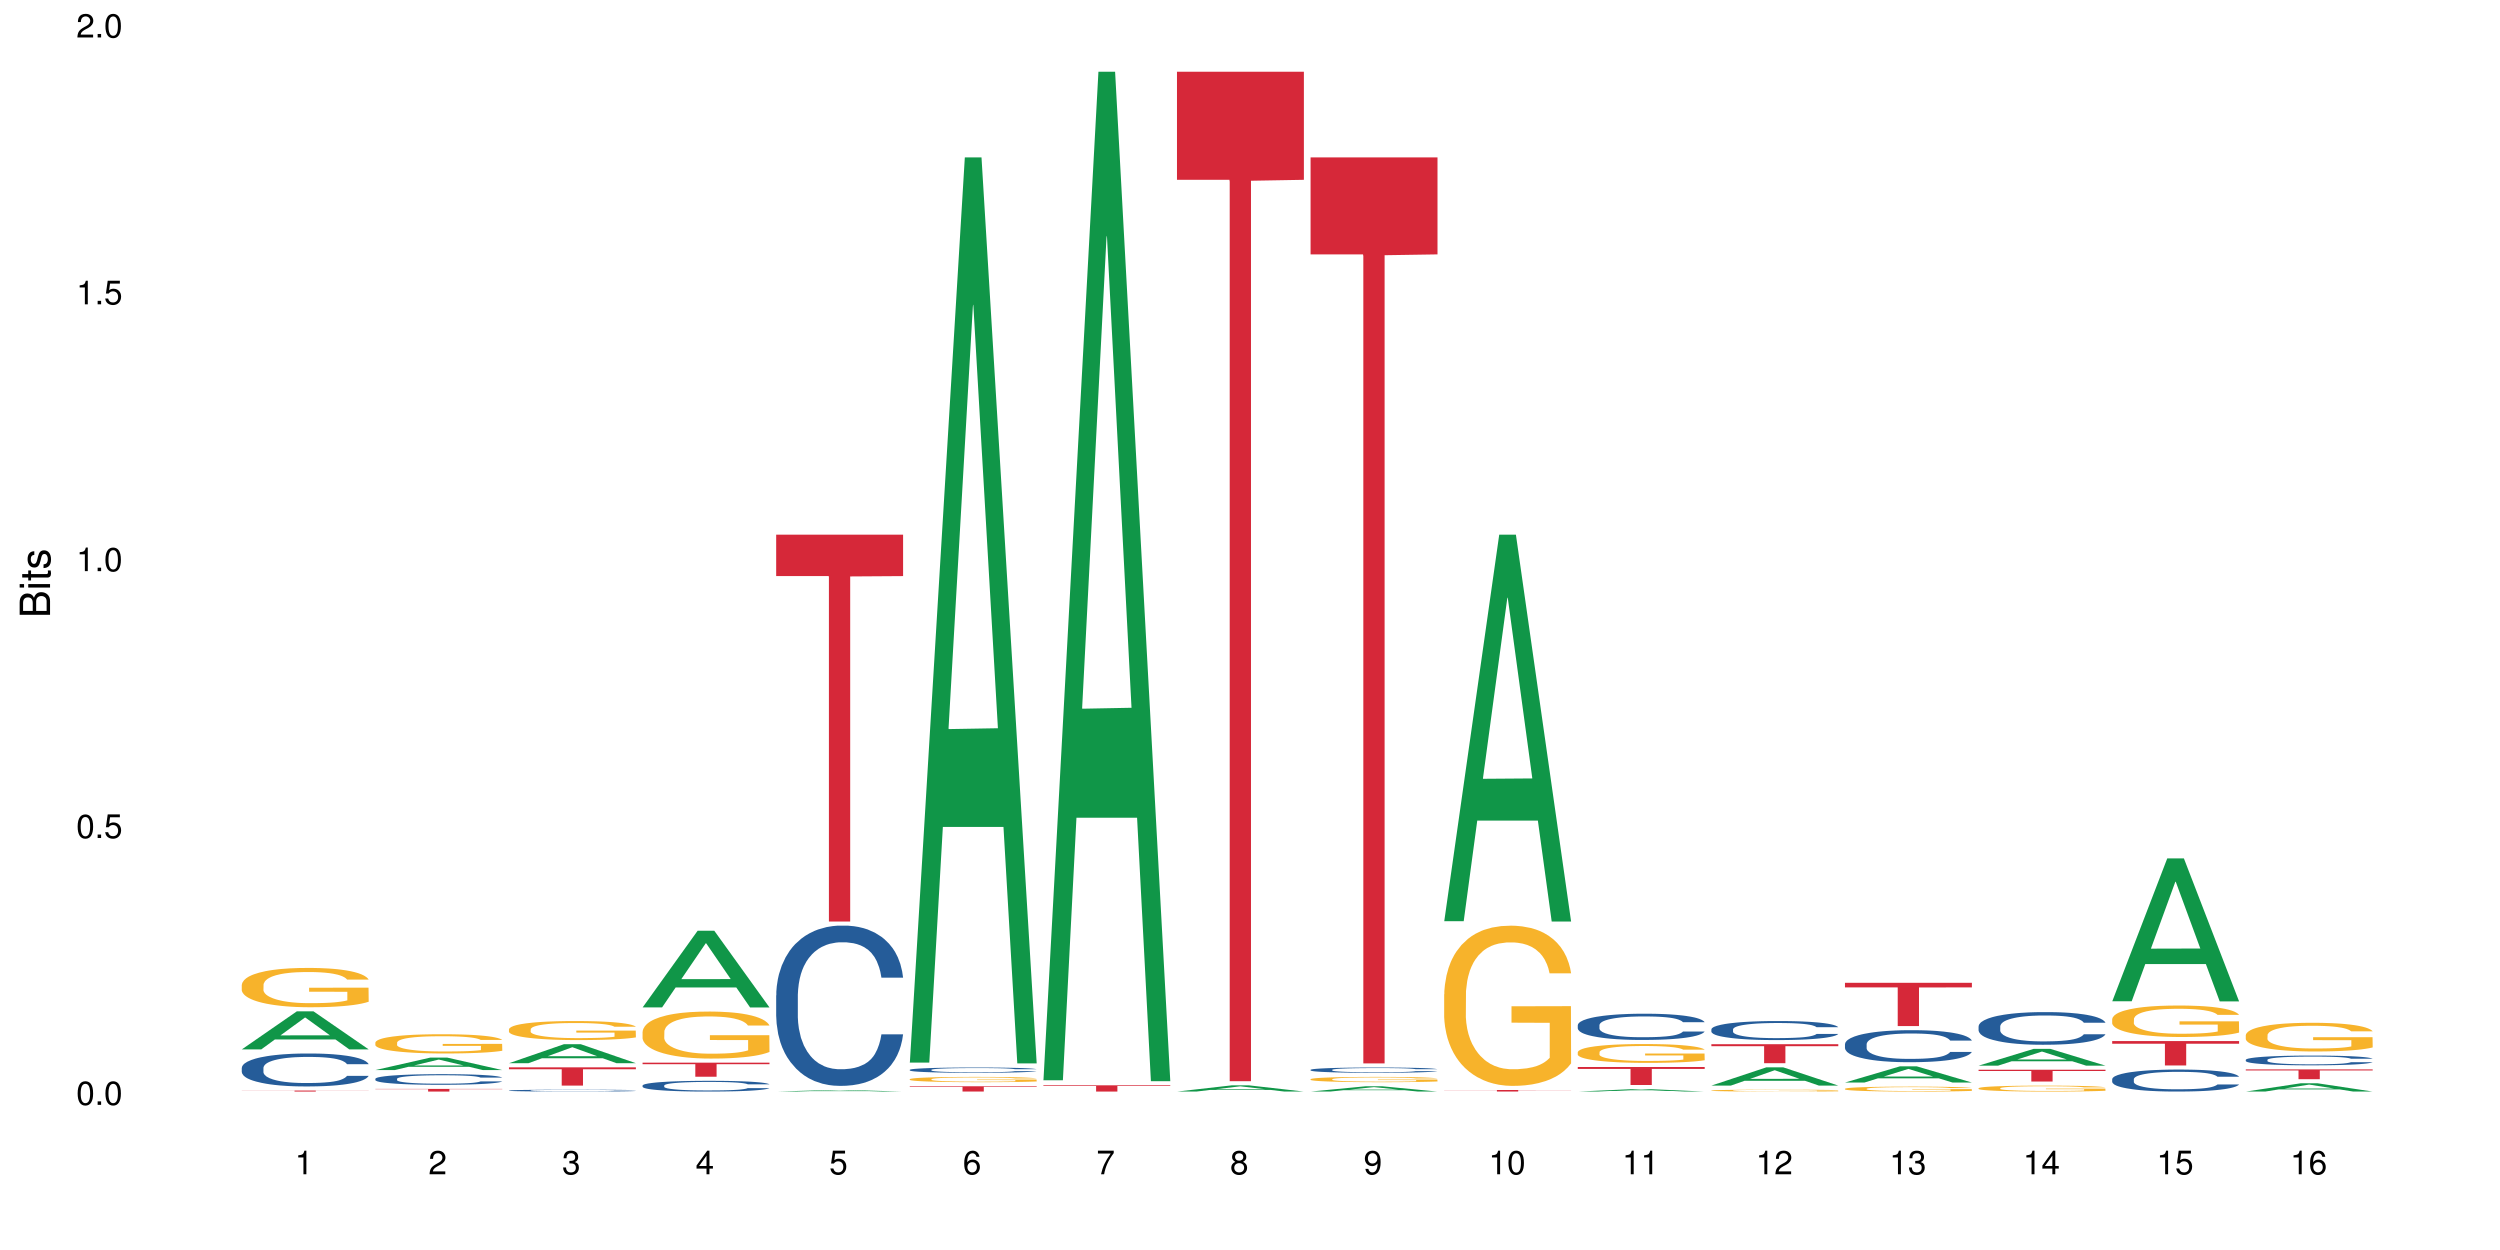 <?xml version="1.0" encoding="UTF-8"?>
<svg xmlns="http://www.w3.org/2000/svg" xmlns:xlink="http://www.w3.org/1999/xlink" width="720pt" height="360pt" viewBox="0 0 720 360" version="1.1">
<defs>
<g>
<symbol overflow="visible" id="glyph0-0">
<path style="stroke:none;" d=""/>
</symbol>
<symbol overflow="visible" id="glyph0-1">
<path style="stroke:none;" d="M 2.641 -6.797 C 2 -6.797 1.422 -6.531 1.078 -6.047 C 0.641 -5.453 0.406 -4.547 0.406 -3.297 C 0.406 -1 1.188 0.219 2.641 0.219 C 4.078 0.219 4.859 -1 4.859 -3.234 C 4.859 -4.562 4.656 -5.438 4.203 -6.047 C 3.844 -6.531 3.281 -6.797 2.641 -6.797 Z M 2.641 -6.047 C 3.547 -6.047 4 -5.125 4 -3.312 C 4 -1.375 3.562 -0.484 2.625 -0.484 C 1.734 -0.484 1.281 -1.422 1.281 -3.281 C 1.281 -5.141 1.734 -6.047 2.641 -6.047 Z M 2.641 -6.047 "/>
</symbol>
<symbol overflow="visible" id="glyph0-2">
<path style="stroke:none;" d="M 1.828 -1 L 0.828 -1 L 0.828 0 L 1.828 0 Z M 1.828 -1 "/>
</symbol>
<symbol overflow="visible" id="glyph0-3">
<path style="stroke:none;" d="M 4.562 -6.797 L 1.062 -6.797 L 0.547 -3.094 L 1.328 -3.094 C 1.719 -3.562 2.047 -3.734 2.578 -3.734 C 3.484 -3.734 4.062 -3.109 4.062 -2.094 C 4.062 -1.125 3.484 -0.531 2.578 -0.531 C 1.828 -0.531 1.375 -0.906 1.188 -1.672 L 0.328 -1.672 C 0.453 -1.109 0.547 -0.844 0.75 -0.594 C 1.125 -0.078 1.828 0.219 2.594 0.219 C 3.969 0.219 4.922 -0.781 4.922 -2.219 C 4.922 -3.562 4.031 -4.484 2.719 -4.484 C 2.25 -4.484 1.859 -4.359 1.469 -4.062 L 1.734 -5.969 L 4.562 -5.969 Z M 4.562 -6.797 "/>
</symbol>
<symbol overflow="visible" id="glyph0-4">
<path style="stroke:none;" d="M 2.484 -4.844 L 2.484 0 L 3.328 0 L 3.328 -6.797 L 2.766 -6.797 C 2.469 -5.75 2.281 -5.609 0.984 -5.453 L 0.984 -4.844 Z M 2.484 -4.844 "/>
</symbol>
<symbol overflow="visible" id="glyph0-5">
<path style="stroke:none;" d="M 4.859 -0.828 L 1.281 -0.828 C 1.359 -1.391 1.672 -1.75 2.5 -2.234 L 3.469 -2.75 C 4.406 -3.266 4.906 -3.969 4.906 -4.812 C 4.906 -5.375 4.672 -5.906 4.266 -6.266 C 3.859 -6.625 3.375 -6.797 2.719 -6.797 C 1.859 -6.797 1.219 -6.5 0.844 -5.922 C 0.609 -5.562 0.5 -5.125 0.484 -4.438 L 1.328 -4.438 C 1.359 -4.906 1.406 -5.188 1.531 -5.406 C 1.75 -5.812 2.188 -6.062 2.703 -6.062 C 3.469 -6.062 4.031 -5.516 4.031 -4.781 C 4.031 -4.25 3.719 -3.797 3.125 -3.438 L 2.234 -2.938 C 0.812 -2.141 0.406 -1.5 0.328 0 L 4.859 0 Z M 4.859 -0.828 "/>
</symbol>
<symbol overflow="visible" id="glyph0-6">
<path style="stroke:none;" d="M 2.125 -3.125 L 2.578 -3.125 C 3.516 -3.125 3.984 -2.703 3.984 -1.891 C 3.984 -1.031 3.469 -0.531 2.578 -0.531 C 1.656 -0.531 1.203 -0.984 1.156 -1.969 L 0.312 -1.969 C 0.344 -1.422 0.438 -1.078 0.609 -0.766 C 0.953 -0.109 1.625 0.219 2.547 0.219 C 3.953 0.219 4.859 -0.609 4.859 -1.906 C 4.859 -2.766 4.516 -3.25 3.703 -3.516 C 4.344 -3.766 4.656 -4.25 4.656 -4.938 C 4.656 -6.109 3.875 -6.797 2.578 -6.797 C 1.203 -6.797 0.484 -6.047 0.453 -4.609 L 1.297 -4.609 C 1.312 -5.016 1.344 -5.25 1.453 -5.453 C 1.641 -5.828 2.062 -6.062 2.594 -6.062 C 3.344 -6.062 3.797 -5.625 3.797 -4.906 C 3.797 -4.422 3.609 -4.141 3.25 -3.984 C 3.016 -3.891 2.719 -3.844 2.125 -3.844 Z M 2.125 -3.125 "/>
</symbol>
<symbol overflow="visible" id="glyph0-7">
<path style="stroke:none;" d="M 3.141 -1.625 L 3.141 0 L 3.984 0 L 3.984 -1.625 L 4.984 -1.625 L 4.984 -2.391 L 3.984 -2.391 L 3.984 -6.797 L 3.359 -6.797 L 0.266 -2.516 L 0.266 -1.625 Z M 3.141 -2.391 L 1 -2.391 L 3.141 -5.359 Z M 3.141 -2.391 "/>
</symbol>
<symbol overflow="visible" id="glyph0-8">
<path style="stroke:none;" d="M 4.781 -5.031 C 4.609 -6.141 3.891 -6.797 2.844 -6.797 C 2.094 -6.797 1.422 -6.438 1.031 -5.828 C 0.609 -5.172 0.406 -4.344 0.406 -3.094 C 0.406 -1.953 0.578 -1.234 0.984 -0.625 C 1.359 -0.078 1.953 0.219 2.703 0.219 C 3.984 0.219 4.922 -0.734 4.922 -2.078 C 4.922 -3.344 4.062 -4.234 2.844 -4.234 C 2.172 -4.234 1.641 -3.969 1.281 -3.469 C 1.281 -5.125 1.828 -6.047 2.797 -6.047 C 3.391 -6.047 3.797 -5.672 3.938 -5.031 Z M 2.734 -3.484 C 3.547 -3.484 4.062 -2.922 4.062 -2 C 4.062 -1.156 3.484 -0.531 2.703 -0.531 C 1.922 -0.531 1.328 -1.188 1.328 -2.047 C 1.328 -2.891 1.906 -3.484 2.734 -3.484 Z M 2.734 -3.484 "/>
</symbol>
<symbol overflow="visible" id="glyph0-9">
<path style="stroke:none;" d="M 4.984 -6.797 L 0.438 -6.797 L 0.438 -5.969 L 4.109 -5.969 C 2.5 -3.656 1.828 -2.234 1.328 0 L 2.219 0 C 2.594 -2.172 3.453 -4.047 4.984 -6.094 Z M 4.984 -6.797 "/>
</symbol>
<symbol overflow="visible" id="glyph0-10">
<path style="stroke:none;" d="M 3.75 -3.578 C 4.453 -4 4.688 -4.344 4.688 -4.984 C 4.688 -6.047 3.844 -6.797 2.641 -6.797 C 1.438 -6.797 0.594 -6.047 0.594 -4.984 C 0.594 -4.359 0.828 -4.016 1.516 -3.578 C 0.734 -3.203 0.359 -2.641 0.359 -1.891 C 0.359 -0.641 1.297 0.219 2.641 0.219 C 3.984 0.219 4.922 -0.641 4.922 -1.875 C 4.922 -2.641 4.531 -3.203 3.75 -3.578 Z M 2.641 -6.047 C 3.359 -6.047 3.812 -5.625 3.812 -4.969 C 3.812 -4.344 3.344 -3.922 2.641 -3.922 C 1.922 -3.922 1.453 -4.344 1.453 -4.984 C 1.453 -5.625 1.922 -6.047 2.641 -6.047 Z M 2.641 -3.203 C 3.484 -3.203 4.062 -2.672 4.062 -1.875 C 4.062 -1.062 3.484 -0.531 2.625 -0.531 C 1.797 -0.531 1.219 -1.078 1.219 -1.875 C 1.219 -2.672 1.797 -3.203 2.641 -3.203 Z M 2.641 -3.203 "/>
</symbol>
<symbol overflow="visible" id="glyph0-11">
<path style="stroke:none;" d="M 0.516 -1.547 C 0.672 -0.438 1.406 0.219 2.438 0.219 C 3.188 0.219 3.859 -0.141 4.266 -0.75 C 4.688 -1.406 4.891 -2.25 4.891 -3.484 C 4.891 -4.625 4.703 -5.359 4.312 -5.953 C 3.938 -6.5 3.344 -6.797 2.594 -6.797 C 1.297 -6.797 0.359 -5.844 0.359 -4.516 C 0.359 -3.25 1.234 -2.344 2.453 -2.344 C 3.094 -2.344 3.562 -2.578 4.016 -3.109 C 4 -1.453 3.469 -0.531 2.5 -0.531 C 1.906 -0.531 1.484 -0.906 1.359 -1.547 Z M 2.578 -6.062 C 3.375 -6.062 3.969 -5.406 3.969 -4.531 C 3.969 -3.688 3.375 -3.094 2.547 -3.094 C 1.734 -3.094 1.234 -3.672 1.234 -4.578 C 1.234 -5.438 1.797 -6.062 2.578 -6.062 Z M 2.578 -6.062 "/>
</symbol>
<symbol overflow="visible" id="glyph1-0">
<path style="stroke:none;" d=""/>
</symbol>
<symbol overflow="visible" id="glyph1-1">
<path style="stroke:none;" d="M 0 -0.953 L 0 -4.891 C 0 -5.719 -0.234 -6.344 -0.734 -6.797 C -1.188 -7.234 -1.812 -7.469 -2.5 -7.469 C -3.547 -7.469 -4.188 -7 -4.625 -5.875 C -4.984 -6.672 -5.641 -7.094 -6.531 -7.094 C -7.156 -7.094 -7.734 -6.859 -8.141 -6.391 C -8.562 -5.938 -8.75 -5.344 -8.75 -4.5 L -8.75 -0.953 Z M -4.984 -2.062 L -7.766 -2.062 L -7.766 -4.219 C -7.766 -4.844 -7.688 -5.203 -7.453 -5.5 C -7.219 -5.812 -6.859 -5.969 -6.375 -5.969 C -5.906 -5.969 -5.531 -5.812 -5.297 -5.5 C -5.062 -5.203 -4.984 -4.844 -4.984 -4.219 Z M -0.984 -2.062 L -4 -2.062 L -4 -4.781 C -4 -5.328 -3.859 -5.688 -3.578 -5.953 C -3.297 -6.219 -2.922 -6.359 -2.484 -6.359 C -2.062 -6.359 -1.688 -6.219 -1.406 -5.953 C -1.109 -5.688 -0.984 -5.328 -0.984 -4.781 Z M -0.984 -2.062 "/>
</symbol>
<symbol overflow="visible" id="glyph1-2">
<path style="stroke:none;" d="M -6.281 -1.797 L -6.281 -0.797 L 0 -0.797 L 0 -1.797 Z M -8.75 -1.797 L -8.75 -0.797 L -7.484 -0.797 L -7.484 -1.797 Z M -8.75 -1.797 "/>
</symbol>
<symbol overflow="visible" id="glyph1-3">
<path style="stroke:none;" d="M -6.281 -3.047 L -6.281 -2.016 L -8.016 -2.016 L -8.016 -1.016 L -6.281 -1.016 L -6.281 -0.172 L -5.469 -0.172 L -5.469 -1.016 L -0.719 -1.016 C -0.078 -1.016 0.281 -1.453 0.281 -2.234 C 0.281 -2.469 0.25 -2.719 0.188 -3.047 L -0.641 -3.047 C -0.609 -2.922 -0.594 -2.766 -0.594 -2.562 C -0.594 -2.141 -0.719 -2.016 -1.156 -2.016 L -5.469 -2.016 L -5.469 -3.047 Z M -6.281 -3.047 "/>
</symbol>
<symbol overflow="visible" id="glyph1-4">
<path style="stroke:none;" d="M -4.531 -5.25 C -5.766 -5.25 -6.469 -4.422 -6.469 -2.969 C -6.469 -1.516 -5.719 -0.562 -4.547 -0.562 C -3.562 -0.562 -3.094 -1.062 -2.734 -2.562 L -2.516 -3.484 C -2.344 -4.188 -2.094 -4.469 -1.625 -4.469 C -1.047 -4.469 -0.641 -3.875 -0.641 -3 C -0.641 -2.453 -0.797 -2 -1.062 -1.75 C -1.25 -1.594 -1.422 -1.531 -1.875 -1.469 L -1.875 -0.406 C -0.422 -0.453 0.281 -1.266 0.281 -2.922 C 0.281 -4.5 -0.5 -5.516 -1.719 -5.516 C -2.656 -5.516 -3.172 -4.984 -3.469 -3.734 L -3.703 -2.766 C -3.891 -1.953 -4.156 -1.609 -4.594 -1.609 C -5.172 -1.609 -5.547 -2.125 -5.547 -2.938 C -5.547 -3.75 -5.203 -4.172 -4.531 -4.203 Z M -4.531 -5.25 "/>
</symbol>
</g>
</defs>
<g id="surface60097">
<rect x="0" y="0" width="720" height="360" style="fill:rgb(100%,100%,100%);fill-opacity:1;stroke:none;"/>
<path style=" stroke:none;fill-rule:nonzero;fill:rgb(6.275%,58.824%,28.235%);fill-opacity:1;" d="M 69.629 302.219 L 69.668 302.211 L 85.484 291.27 L 90.289 291.27 L 106.184 302.23 L 100.598 302.23 L 96.613 299.371 L 79.156 299.371 L 75.254 302.219 L 69.629 302.219 L 80.836 298.188 L 95.012 298.176 L 87.945 293.062 L 87.867 293.051 L 87.789 293.082 L 80.797 298.176 L 80.836 298.188 Z M 69.629 302.219 "/>
<path style=" stroke:none;fill-rule:nonzero;fill:rgb(14.51%,36.078%,60%);fill-opacity:1;" d="M 69.629 307.539 L 69.676 307.531 L 69.676 307.32 L 69.809 306.992 L 70.121 306.574 L 70.434 306.289 L 71.234 305.777 L 72.348 305.285 L 73.508 304.902 L 74.355 304.676 L 75.113 304.504 L 76.852 304.184 L 77.965 304.016 L 79.168 303.871 L 80.641 303.723 L 81.711 303.637 L 84.117 303.496 L 85.898 303.438 L 87.281 303.41 L 90.27 303.41 L 92.051 303.445 L 93.344 303.488 L 94.77 303.559 L 95.973 303.637 L 98.07 303.828 L 99.941 304.07 L 100.789 304.207 L 102.125 304.477 L 103.152 304.738 L 103.863 304.961 L 104.668 305.285 L 105.379 305.676 L 105.914 306.117 L 106.184 306.488 L 99.941 306.488 L 99.629 306.141 L 99.273 305.875 L 98.605 305.52 L 97.938 305.266 L 97 305.016 L 96.152 304.852 L 94.992 304.684 L 93.969 304.582 L 92.898 304.504 L 91.875 304.449 L 89.91 304.398 L 87.637 304.398 L 86.793 304.418 L 85.055 304.484 L 84.117 304.547 L 82.781 304.668 L 81.844 304.781 L 80.73 304.953 L 79.973 305.102 L 79.035 305.328 L 78.367 305.527 L 77.609 305.812 L 77.164 306.031 L 76.762 306.273 L 76.406 306.559 L 76.137 306.863 L 75.961 307.184 L 75.871 307.496 L 75.871 308.84 L 75.961 309.152 L 76.184 309.516 L 76.762 310.047 L 77.609 310.504 L 78.59 310.871 L 79.527 311.129 L 80.059 311.25 L 80.773 311.391 L 81.887 311.562 L 83.492 311.738 L 84.43 311.805 L 85.855 311.875 L 87.328 311.91 L 89.289 311.91 L 91.027 311.875 L 92.184 311.832 L 93.391 311.762 L 95.039 311.617 L 96.062 311.477 L 96.953 311.312 L 97.625 311.148 L 98.07 311.008 L 98.738 310.738 L 99.273 310.445 L 99.676 310.141 L 99.941 309.848 L 106.184 309.848 L 105.914 310.191 L 105.516 310.531 L 105.113 310.781 L 104.488 311.086 L 103.773 311.355 L 102.75 311.66 L 101.902 311.859 L 100.789 312.074 L 99.762 312.238 L 98.648 312.387 L 97 312.562 L 95.93 312.648 L 94.77 312.727 L 93.391 312.797 L 91.648 312.855 L 89.777 312.891 L 88.039 312.898 L 86.168 312.883 L 84.785 312.848 L 82.957 312.77 L 80.684 312.613 L 79.035 312.449 L 77.742 312.285 L 76.629 312.109 L 75.379 311.875 L 73.773 311.492 L 72.793 311.199 L 72.125 310.957 L 71.367 310.617 L 70.832 310.312 L 70.207 309.828 L 69.762 309.211 L 69.629 308.734 Z M 69.629 307.539 "/>
<path style=" stroke:none;fill-rule:nonzero;fill:rgb(96.863%,70.196%,16.863%);fill-opacity:1;" d="M 69.629 283.613 L 69.676 283.605 L 69.676 283.398 L 69.852 282.93 L 70.297 282.289 L 70.879 281.762 L 71.5 281.348 L 71.902 281.133 L 72.57 280.82 L 73.152 280.594 L 74.621 280.129 L 76.496 279.691 L 77.52 279.508 L 78.68 279.332 L 80.328 279.133 L 81.086 279.062 L 83.402 278.895 L 86.035 278.793 L 88.93 278.762 L 90.27 278.773 L 92.098 278.812 L 94.594 278.926 L 96.02 279.031 L 97.133 279.133 L 98.293 279.27 L 99.719 279.477 L 101.055 279.723 L 102.125 279.973 L 103.195 280.281 L 104.086 280.613 L 104.844 280.977 L 105.516 281.41 L 105.914 281.773 L 106.184 282.133 L 99.984 282.133 L 99.629 281.773 L 99.227 281.492 L 98.559 281.152 L 97.891 280.902 L 97.223 280.707 L 95.973 280.438 L 94.906 280.273 L 93.566 280.129 L 92.273 280.035 L 90.805 279.973 L 89.91 279.953 L 87.551 279.953 L 85.41 280.023 L 84.16 280.105 L 83.27 280.191 L 82.023 280.344 L 81.266 280.469 L 80.816 280.551 L 79.48 280.871 L 78.59 281.16 L 78.098 281.359 L 77.477 281.668 L 77.027 281.949 L 76.539 282.363 L 76.27 282.672 L 75.914 283.375 L 75.871 285.238 L 76.004 285.633 L 76.27 286.055 L 76.629 286.43 L 77.164 286.82 L 77.699 287.121 L 78.633 287.523 L 79.438 287.793 L 80.059 287.969 L 81.266 288.25 L 81.754 288.344 L 82.914 288.527 L 84.117 288.672 L 85.59 288.797 L 86.703 288.859 L 88.484 288.91 L 90.758 288.91 L 93.434 288.848 L 95.129 288.766 L 96.285 288.684 L 97.043 288.609 L 97.98 288.496 L 98.648 288.395 L 99.273 288.281 L 100.031 288.105 L 100.031 285.633 L 89.02 285.621 L 89.02 284.461 L 106.137 284.453 L 106.184 288.496 L 105.246 288.777 L 104.086 289.047 L 102.973 289.254 L 101.812 289.43 L 100.164 289.625 L 98.828 289.75 L 96.777 289.895 L 94.906 289.988 L 92.941 290.051 L 91.203 290.078 L 89.152 290.09 L 87.328 290.07 L 85.363 290.008 L 83.805 289.926 L 82.379 289.82 L 80.953 289.688 L 79.168 289.469 L 78.012 289.293 L 76.805 289.078 L 75.602 288.816 L 74.531 288.539 L 73.82 288.32 L 73.105 288.074 L 72.348 287.762 L 71.637 287.41 L 71.102 287.09 L 70.609 286.727 L 70.254 286.387 L 69.898 285.922 L 69.719 285.547 L 69.629 285.227 Z M 69.629 283.613 "/>
<path style=" stroke:none;fill-rule:nonzero;fill:rgb(83.922%,15.686%,22.353%);fill-opacity:1;" d="M 69.629 314.078 L 106.184 314.078 L 106.184 314.109 L 90.949 314.109 L 90.949 314.371 L 84.82 314.371 L 84.82 314.109 L 69.629 314.109 Z M 69.629 314.078 "/>
<path style=" stroke:none;fill-rule:nonzero;fill:rgb(6.275%,58.824%,28.235%);fill-opacity:1;" d="M 108.105 308.176 L 108.145 308.172 L 123.961 304.582 L 128.766 304.582 L 144.66 308.18 L 139.074 308.18 L 135.09 307.238 L 117.637 307.238 L 113.73 308.176 L 108.105 308.176 L 119.312 306.852 L 133.492 306.848 L 126.422 305.168 L 126.344 305.164 L 126.266 305.176 L 119.273 306.848 L 119.312 306.852 Z M 108.105 308.176 "/>
<path style=" stroke:none;fill-rule:nonzero;fill:rgb(14.51%,36.078%,60%);fill-opacity:1;" d="M 108.105 310.691 L 108.152 310.688 L 108.152 310.621 L 108.285 310.516 L 108.598 310.383 L 108.91 310.289 L 109.711 310.125 L 110.824 309.965 L 111.984 309.84 L 112.832 309.766 L 113.59 309.711 L 115.328 309.609 L 116.441 309.555 L 117.645 309.508 L 119.117 309.457 L 120.188 309.43 L 122.594 309.387 L 124.375 309.367 L 125.758 309.359 L 128.746 309.359 L 130.527 309.371 L 131.82 309.383 L 133.246 309.406 L 134.453 309.43 L 136.547 309.492 L 138.418 309.57 L 139.266 309.617 L 140.602 309.703 L 141.629 309.785 L 142.34 309.859 L 143.145 309.965 L 143.855 310.09 L 144.391 310.234 L 144.66 310.352 L 138.418 310.352 L 138.105 310.242 L 137.75 310.152 L 137.082 310.039 L 136.414 309.957 L 135.477 309.875 L 134.629 309.824 L 133.469 309.77 L 132.445 309.738 L 131.375 309.711 L 130.352 309.695 L 128.391 309.676 L 126.117 309.676 L 125.27 309.684 L 123.531 309.707 L 122.594 309.727 L 121.258 309.766 L 120.32 309.801 L 119.207 309.855 L 118.449 309.906 L 117.512 309.977 L 116.844 310.043 L 116.086 310.133 L 115.641 310.203 L 115.238 310.281 L 114.883 310.375 L 114.613 310.473 L 114.438 310.578 L 114.348 310.68 L 114.348 311.113 L 114.438 311.215 L 114.66 311.332 L 115.238 311.504 L 116.086 311.652 L 117.066 311.77 L 118.004 311.852 L 118.539 311.891 L 119.25 311.938 L 120.363 311.992 L 121.969 312.051 L 122.906 312.07 L 124.332 312.094 L 125.805 312.105 L 127.766 312.105 L 129.504 312.094 L 130.664 312.078 L 131.867 312.059 L 133.516 312.008 L 134.539 311.965 L 135.434 311.91 L 136.102 311.859 L 136.547 311.812 L 137.215 311.727 L 137.75 311.633 L 138.152 311.531 L 138.418 311.438 L 144.66 311.438 L 144.391 311.551 L 143.992 311.66 L 143.59 311.742 L 142.965 311.84 L 142.254 311.926 L 141.227 312.023 L 140.379 312.09 L 139.266 312.16 L 138.242 312.211 L 137.125 312.258 L 135.477 312.316 L 134.406 312.344 L 133.246 312.367 L 131.867 312.391 L 130.129 312.41 L 128.254 312.422 L 126.516 312.426 L 124.645 312.418 L 123.262 312.406 L 121.434 312.383 L 119.16 312.332 L 117.512 312.277 L 116.219 312.227 L 115.105 312.168 L 113.855 312.094 L 112.254 311.969 L 111.27 311.875 L 110.602 311.797 L 109.844 311.688 L 109.309 311.59 L 108.688 311.434 L 108.238 311.234 L 108.105 311.078 Z M 108.105 310.691 "/>
<path style=" stroke:none;fill-rule:nonzero;fill:rgb(96.863%,70.196%,16.863%);fill-opacity:1;" d="M 108.105 300.234 L 108.152 300.227 L 108.152 300.125 L 108.328 299.898 L 108.773 299.586 L 109.355 299.328 L 109.98 299.125 L 110.379 299.016 L 111.047 298.867 L 111.629 298.754 L 113.098 298.527 L 114.973 298.312 L 115.996 298.223 L 117.156 298.137 L 118.805 298.039 L 119.562 298.004 L 121.879 297.926 L 124.512 297.875 L 127.406 297.859 L 128.746 297.863 L 130.574 297.883 L 133.07 297.938 L 134.496 297.988 L 135.609 298.039 L 136.77 298.105 L 138.195 298.207 L 139.531 298.328 L 140.602 298.449 L 141.672 298.602 L 142.562 298.766 L 143.32 298.941 L 143.992 299.152 L 144.391 299.332 L 144.66 299.508 L 138.465 299.508 L 138.105 299.332 L 137.707 299.195 L 137.035 299.027 L 136.367 298.906 L 135.699 298.809 L 134.453 298.68 L 133.383 298.598 L 132.043 298.527 L 130.75 298.48 L 129.281 298.449 L 128.391 298.441 L 126.027 298.441 L 123.887 298.477 L 122.637 298.516 L 121.746 298.559 L 120.5 298.633 L 119.742 298.695 L 119.297 298.734 L 117.957 298.891 L 117.066 299.031 L 116.574 299.129 L 115.953 299.281 L 115.508 299.418 L 115.016 299.621 L 114.75 299.773 L 114.391 300.117 L 114.348 301.027 L 114.48 301.219 L 114.75 301.426 L 115.105 301.609 L 115.641 301.801 L 116.176 301.949 L 117.109 302.145 L 117.914 302.277 L 118.539 302.363 L 119.742 302.5 L 120.23 302.547 L 121.391 302.637 L 122.594 302.707 L 124.066 302.77 L 125.18 302.801 L 126.961 302.824 L 129.234 302.824 L 131.91 302.793 L 133.605 302.754 L 134.762 302.715 L 135.52 302.676 L 136.457 302.621 L 137.125 302.57 L 137.75 302.516 L 138.508 302.43 L 138.508 301.219 L 127.496 301.215 L 127.496 300.648 L 144.613 300.641 L 144.66 302.621 L 143.723 302.758 L 142.562 302.891 L 141.449 302.992 L 140.289 303.078 L 138.641 303.172 L 137.305 303.234 L 135.254 303.305 L 133.383 303.352 L 131.422 303.383 L 129.68 303.398 L 127.633 303.402 L 125.805 303.391 L 123.844 303.359 L 122.281 303.32 L 120.855 303.27 L 119.43 303.203 L 117.645 303.098 L 116.488 303.012 L 115.285 302.906 L 114.078 302.777 L 113.012 302.641 L 112.297 302.535 L 111.582 302.414 L 110.824 302.262 L 110.113 302.09 L 109.578 301.934 L 109.086 301.758 L 108.73 301.59 L 108.375 301.363 L 108.195 301.18 L 108.105 301.023 Z M 108.105 300.234 "/>
<path style=" stroke:none;fill-rule:nonzero;fill:rgb(83.922%,15.686%,22.353%);fill-opacity:1;" d="M 108.105 313.605 L 144.66 313.605 L 144.66 313.688 L 129.426 313.688 L 129.426 314.371 L 123.297 314.371 L 123.297 313.688 L 108.105 313.688 Z M 108.105 313.605 "/>
<path style=" stroke:none;fill-rule:nonzero;fill:rgb(6.275%,58.824%,28.235%);fill-opacity:1;" d="M 146.582 306.199 L 146.621 306.195 L 162.438 300.723 L 167.242 300.723 L 183.137 306.203 L 177.551 306.203 L 173.57 304.773 L 156.113 304.773 L 152.207 306.199 L 146.582 306.199 L 157.793 304.18 L 171.969 304.176 L 164.898 301.617 L 164.82 301.613 L 164.742 301.629 L 157.754 304.176 L 157.793 304.18 Z M 146.582 306.199 "/>
<path style=" stroke:none;fill-rule:nonzero;fill:rgb(14.51%,36.078%,60%);fill-opacity:1;" d="M 146.582 314.066 L 146.629 314.066 L 146.629 314.055 L 146.762 314.035 L 147.074 314.012 L 147.387 313.996 L 148.188 313.965 L 149.301 313.938 L 150.461 313.914 L 151.309 313.902 L 152.066 313.895 L 153.805 313.875 L 154.918 313.867 L 156.121 313.855 L 157.594 313.848 L 158.664 313.844 L 161.07 313.836 L 162.855 313.832 L 169.004 313.832 L 170.297 313.836 L 171.727 313.84 L 172.93 313.844 L 175.023 313.855 L 176.895 313.867 L 177.742 313.875 L 179.078 313.891 L 180.105 313.906 L 180.82 313.918 L 181.621 313.938 L 182.336 313.961 L 182.867 313.984 L 183.137 314.008 L 176.895 314.008 L 176.582 313.988 L 176.227 313.973 L 175.559 313.949 L 174.891 313.938 L 173.953 313.922 L 173.105 313.914 L 171.949 313.902 L 170.922 313.898 L 169.852 313.895 L 168.828 313.891 L 166.867 313.887 L 163.746 313.887 L 162.008 313.891 L 161.07 313.895 L 159.734 313.902 L 158.797 313.91 L 157.684 313.918 L 156.926 313.926 L 155.988 313.941 L 155.32 313.953 L 154.562 313.969 L 154.117 313.98 L 153.715 313.992 L 153.359 314.012 L 153.09 314.027 L 152.914 314.047 L 152.824 314.062 L 152.824 314.141 L 152.914 314.156 L 153.137 314.18 L 153.715 314.207 L 154.562 314.234 L 155.543 314.254 L 156.48 314.27 L 157.016 314.277 L 157.727 314.285 L 158.844 314.293 L 160.445 314.305 L 161.383 314.309 L 162.809 314.312 L 167.98 314.312 L 169.141 314.309 L 170.344 314.305 L 171.992 314.297 L 173.016 314.289 L 173.91 314.281 L 175.023 314.262 L 175.691 314.246 L 176.227 314.23 L 176.629 314.215 L 176.895 314.195 L 183.137 314.195 L 182.867 314.215 L 182.469 314.234 L 182.066 314.25 L 181.441 314.266 L 180.73 314.281 L 179.703 314.301 L 178.855 314.312 L 177.742 314.324 L 176.719 314.332 L 175.602 314.34 L 173.953 314.352 L 172.883 314.355 L 171.727 314.359 L 170.344 314.363 L 168.605 314.367 L 166.73 314.371 L 163.121 314.371 L 161.738 314.367 L 159.91 314.363 L 157.637 314.355 L 155.988 314.344 L 154.695 314.336 L 153.582 314.324 L 152.332 314.312 L 150.73 314.289 L 149.75 314.273 L 149.078 314.262 L 148.32 314.242 L 147.785 314.223 L 147.164 314.195 L 146.719 314.16 L 146.582 314.133 Z M 146.582 314.066 "/>
<path style=" stroke:none;fill-rule:nonzero;fill:rgb(96.863%,70.196%,16.863%);fill-opacity:1;" d="M 146.582 296.41 L 146.629 296.402 L 146.629 296.305 L 146.805 296.078 L 147.25 295.77 L 147.832 295.512 L 148.457 295.312 L 148.855 295.207 L 149.523 295.059 L 150.105 294.945 L 151.574 294.723 L 153.449 294.512 L 154.473 294.422 L 155.633 294.336 L 157.281 294.242 L 158.039 294.207 L 160.359 294.125 L 162.988 294.074 L 165.887 294.059 L 167.223 294.066 L 169.051 294.086 L 171.547 294.141 L 172.973 294.191 L 174.086 294.242 L 175.246 294.305 L 176.672 294.406 L 178.012 294.527 L 179.078 294.645 L 180.148 294.797 L 181.043 294.957 L 181.801 295.133 L 182.469 295.344 L 182.867 295.516 L 183.137 295.691 L 176.941 295.691 L 176.582 295.516 L 176.184 295.383 L 175.516 295.219 L 174.844 295.098 L 174.176 295 L 172.93 294.871 L 171.859 294.793 L 170.52 294.723 L 169.227 294.676 L 167.758 294.645 L 166.867 294.637 L 164.504 294.637 L 162.363 294.672 L 161.117 294.711 L 160.223 294.75 L 158.977 294.828 L 158.219 294.887 L 157.773 294.926 L 156.434 295.082 L 155.543 295.223 L 155.055 295.316 L 154.43 295.469 L 153.984 295.602 L 153.492 295.801 L 153.227 295.953 L 152.867 296.293 L 152.824 297.195 L 152.957 297.387 L 153.227 297.59 L 153.582 297.77 L 154.117 297.961 L 154.652 298.105 L 155.586 298.301 L 156.391 298.43 L 157.016 298.516 L 158.219 298.652 L 158.707 298.695 L 159.867 298.785 L 161.07 298.855 L 162.543 298.918 L 163.656 298.945 L 165.438 298.973 L 167.711 298.973 L 170.387 298.941 L 172.082 298.902 L 173.242 298.863 L 174 298.828 L 174.934 298.773 L 175.602 298.723 L 176.227 298.668 L 176.984 298.582 L 176.984 297.387 L 165.973 297.379 L 165.973 296.82 L 183.094 296.812 L 183.137 298.773 L 182.199 298.906 L 181.043 299.035 L 179.926 299.137 L 178.77 299.223 L 177.117 299.316 L 175.781 299.379 L 173.73 299.449 L 171.859 299.492 L 169.898 299.523 L 168.16 299.539 L 166.109 299.543 L 164.281 299.531 L 162.32 299.504 L 160.758 299.461 L 159.332 299.414 L 157.906 299.348 L 156.121 299.242 L 154.965 299.156 L 153.762 299.051 L 152.555 298.926 L 151.488 298.793 L 150.773 298.688 L 150.059 298.566 L 149.301 298.418 L 148.59 298.246 L 148.055 298.09 L 147.562 297.914 L 147.207 297.75 L 146.852 297.523 L 146.672 297.344 L 146.582 297.191 Z M 146.582 296.41 "/>
<path style=" stroke:none;fill-rule:nonzero;fill:rgb(83.922%,15.686%,22.353%);fill-opacity:1;" d="M 146.582 307.383 L 183.137 307.383 L 183.137 307.949 L 167.902 307.953 L 167.902 312.652 L 161.773 312.652 L 161.773 307.957 L 161.684 307.949 L 146.582 307.949 Z M 146.582 307.383 "/>
<path style=" stroke:none;fill-rule:nonzero;fill:rgb(6.275%,58.824%,28.235%);fill-opacity:1;" d="M 185.059 290.129 L 185.098 290.109 L 200.914 268.059 L 205.719 268.059 L 221.613 290.148 L 216.027 290.148 L 212.047 284.383 L 194.59 284.383 L 190.684 290.129 L 185.059 290.129 L 196.27 281.996 L 210.445 281.977 L 203.375 271.668 L 203.297 271.648 L 203.219 271.711 L 196.23 281.977 L 196.27 281.996 Z M 185.059 290.129 "/>
<path style=" stroke:none;fill-rule:nonzero;fill:rgb(14.51%,36.078%,60%);fill-opacity:1;" d="M 185.059 312.621 L 185.105 312.621 L 185.105 312.551 L 185.238 312.445 L 185.551 312.309 L 185.863 312.215 L 186.664 312.047 L 187.781 311.887 L 188.938 311.762 L 189.785 311.688 L 190.543 311.633 L 192.281 311.527 L 193.395 311.473 L 194.602 311.426 L 196.07 311.379 L 197.141 311.348 L 199.547 311.305 L 201.332 311.285 L 202.711 311.277 L 205.699 311.277 L 207.484 311.289 L 208.773 311.301 L 210.203 311.324 L 211.406 311.348 L 213.5 311.41 L 215.371 311.492 L 216.219 311.535 L 217.559 311.625 L 218.582 311.707 L 219.297 311.781 L 220.098 311.887 L 220.812 312.016 L 221.348 312.16 L 221.613 312.281 L 215.371 312.281 L 215.062 312.168 L 214.703 312.078 L 214.035 311.965 L 213.367 311.883 L 212.43 311.801 L 211.582 311.746 L 210.426 311.691 L 209.398 311.656 L 208.328 311.633 L 207.305 311.617 L 205.344 311.598 L 203.07 311.598 L 202.223 311.605 L 200.484 311.625 L 199.547 311.648 L 198.211 311.688 L 197.273 311.723 L 196.16 311.781 L 195.402 311.828 L 194.465 311.902 L 193.797 311.965 L 193.039 312.059 L 192.594 312.129 L 192.191 312.211 L 191.836 312.305 L 191.57 312.402 L 191.391 312.508 L 191.301 312.609 L 191.301 313.047 L 191.391 313.148 L 191.613 313.266 L 192.191 313.441 L 193.039 313.59 L 194.02 313.707 L 194.957 313.793 L 195.492 313.832 L 196.203 313.879 L 197.32 313.934 L 198.922 313.992 L 199.859 314.016 L 201.285 314.035 L 202.758 314.047 L 204.719 314.047 L 206.457 314.035 L 207.617 314.023 L 208.82 314 L 210.469 313.953 L 211.496 313.906 L 212.387 313.852 L 213.055 313.801 L 213.5 313.754 L 214.168 313.668 L 214.703 313.57 L 215.105 313.473 L 215.371 313.375 L 221.613 313.375 L 221.348 313.488 L 220.945 313.598 L 220.543 313.68 L 219.918 313.781 L 219.207 313.867 L 218.18 313.965 L 217.336 314.031 L 216.219 314.102 L 215.195 314.156 L 214.078 314.203 L 212.43 314.262 L 211.359 314.289 L 210.203 314.312 L 208.82 314.336 L 207.082 314.355 L 205.211 314.367 L 203.469 314.371 L 201.598 314.363 L 200.215 314.355 L 198.391 314.328 L 196.117 314.277 L 194.465 314.223 L 193.172 314.168 L 192.059 314.113 L 190.812 314.035 L 189.207 313.914 L 188.227 313.816 L 187.555 313.738 L 186.797 313.625 L 186.266 313.527 L 185.641 313.371 L 185.195 313.168 L 185.059 313.012 Z M 185.059 312.621 "/>
<path style=" stroke:none;fill-rule:nonzero;fill:rgb(96.863%,70.196%,16.863%);fill-opacity:1;" d="M 185.059 297.129 L 185.105 297.117 L 185.105 296.871 L 185.281 296.312 L 185.73 295.547 L 186.309 294.914 L 186.934 294.422 L 187.332 294.16 L 188.004 293.789 L 188.582 293.52 L 190.055 292.961 L 191.926 292.441 L 192.949 292.219 L 194.109 292.008 L 195.758 291.773 L 196.516 291.688 L 198.836 291.488 L 201.465 291.367 L 204.363 291.328 L 205.699 291.34 L 207.527 291.391 L 210.023 291.527 L 211.449 291.652 L 212.562 291.773 L 213.723 291.934 L 215.148 292.184 L 216.488 292.48 L 217.559 292.777 L 218.625 293.148 L 219.52 293.543 L 220.277 293.977 L 220.945 294.496 L 221.348 294.93 L 221.613 295.359 L 215.418 295.359 L 215.062 294.93 L 214.66 294.594 L 213.992 294.188 L 213.32 293.891 L 212.652 293.656 L 211.406 293.332 L 210.336 293.137 L 209 292.961 L 207.707 292.852 L 206.234 292.777 L 205.344 292.75 L 202.98 292.75 L 200.84 292.84 L 199.594 292.938 L 198.699 293.035 L 197.453 293.223 L 196.695 293.371 L 196.25 293.469 L 194.91 293.852 L 194.02 294.199 L 193.531 294.434 L 192.906 294.805 L 192.461 295.137 L 191.969 295.633 L 191.703 296.004 L 191.344 296.844 L 191.301 299.07 L 191.434 299.543 L 191.703 300.047 L 192.059 300.492 L 192.594 300.965 L 193.129 301.324 L 194.066 301.805 L 194.867 302.125 L 195.492 302.336 L 196.695 302.672 L 197.184 302.781 L 198.344 303.004 L 199.547 303.18 L 201.02 303.328 L 202.133 303.402 L 203.918 303.461 L 206.191 303.461 L 208.863 303.387 L 210.559 303.289 L 211.719 303.191 L 212.477 303.105 L 213.41 302.969 L 214.078 302.844 L 214.703 302.707 L 215.461 302.496 L 215.461 299.543 L 204.453 299.527 L 204.453 298.145 L 221.57 298.133 L 221.613 302.969 L 220.676 303.301 L 219.52 303.625 L 218.402 303.871 L 217.246 304.082 L 215.594 304.316 L 214.258 304.465 L 212.207 304.637 L 210.336 304.75 L 208.375 304.824 L 206.637 304.859 L 204.586 304.871 L 202.758 304.848 L 200.797 304.773 L 199.234 304.676 L 197.809 304.551 L 196.383 304.391 L 194.602 304.129 L 193.441 303.918 L 192.238 303.66 L 191.035 303.352 L 189.965 303.016 L 189.25 302.758 L 188.539 302.461 L 187.781 302.09 L 187.066 301.668 L 186.531 301.285 L 186.039 300.852 L 185.684 300.445 L 185.328 299.887 L 185.148 299.441 L 185.059 299.059 Z M 185.059 297.129 "/>
<path style=" stroke:none;fill-rule:nonzero;fill:rgb(83.922%,15.686%,22.353%);fill-opacity:1;" d="M 185.059 306.051 L 221.613 306.051 L 221.613 306.484 L 206.379 306.488 L 206.379 310.098 L 200.25 310.098 L 200.25 306.492 L 200.16 306.484 L 185.059 306.484 Z M 185.059 306.051 "/>
<path style=" stroke:none;fill-rule:nonzero;fill:rgb(6.275%,58.824%,28.235%);fill-opacity:1;" d="M 223.539 314.371 L 223.578 314.371 L 239.391 313.918 L 244.195 313.918 L 260.09 314.371 L 254.504 314.371 L 250.523 314.254 L 233.066 314.254 L 229.16 314.371 L 223.539 314.371 L 234.746 314.203 L 248.922 314.203 L 241.852 313.992 L 241.695 313.992 L 234.707 314.203 L 234.746 314.203 Z M 223.539 314.371 "/>
<path style=" stroke:none;fill-rule:nonzero;fill:rgb(14.51%,36.078%,60%);fill-opacity:1;" d="M 223.539 286.668 L 223.582 286.629 L 223.582 285.617 L 223.715 284.012 L 224.027 281.988 L 224.34 280.594 L 225.141 278.105 L 226.258 275.703 L 227.414 273.848 L 228.262 272.75 L 229.02 271.906 L 230.758 270.344 L 231.875 269.543 L 233.078 268.828 L 234.547 268.109 L 235.617 267.688 L 238.023 267.012 L 239.809 266.719 L 241.191 266.59 L 244.176 266.59 L 245.961 266.758 L 247.254 266.969 L 248.68 267.309 L 249.883 267.688 L 251.977 268.617 L 253.848 269.797 L 254.695 270.473 L 256.035 271.781 L 257.059 273.047 L 257.773 274.141 L 258.574 275.703 L 259.289 277.602 L 259.824 279.754 L 260.09 281.566 L 253.848 281.566 L 253.539 279.879 L 253.18 278.57 L 252.512 276.84 L 251.844 275.617 L 250.906 274.395 L 250.059 273.594 L 248.902 272.793 L 247.875 272.285 L 246.805 271.906 L 245.781 271.652 L 243.82 271.398 L 241.547 271.398 L 240.699 271.484 L 238.961 271.82 L 238.023 272.117 L 236.688 272.707 L 235.75 273.254 L 234.637 274.098 L 233.879 274.816 L 232.941 275.914 L 232.273 276.883 L 231.516 278.277 L 231.07 279.332 L 230.668 280.512 L 230.312 281.902 L 230.047 283.379 L 229.867 284.941 L 229.777 286.457 L 229.777 292.996 L 229.867 294.516 L 230.09 296.289 L 230.668 298.859 L 231.516 301.098 L 232.496 302.867 L 233.434 304.133 L 233.969 304.723 L 234.68 305.398 L 235.797 306.242 L 237.402 307.086 L 238.336 307.422 L 239.762 307.762 L 241.234 307.93 L 243.195 307.93 L 244.934 307.762 L 246.094 307.551 L 247.297 307.211 L 248.945 306.496 L 249.973 305.82 L 250.863 305.02 L 251.531 304.219 L 251.977 303.543 L 252.645 302.234 L 253.18 300.801 L 253.582 299.324 L 253.848 297.891 L 260.09 297.891 L 259.824 299.578 L 259.422 301.223 L 259.02 302.445 L 258.395 303.922 L 257.684 305.23 L 256.656 306.707 L 255.812 307.676 L 254.695 308.73 L 253.672 309.531 L 252.559 310.25 L 250.906 311.094 L 249.836 311.516 L 248.68 311.895 L 247.297 312.234 L 245.559 312.527 L 243.688 312.695 L 241.949 312.738 L 240.074 312.656 L 238.695 312.484 L 236.867 312.105 L 234.594 311.348 L 232.941 310.547 L 231.648 309.742 L 230.535 308.898 L 229.289 307.762 L 227.684 305.906 L 226.703 304.473 L 226.035 303.289 L 225.277 301.645 L 224.742 300.168 L 224.117 297.805 L 223.672 294.812 L 223.539 292.492 Z M 223.539 286.668 "/>
<path style=" stroke:none;fill-rule:nonzero;fill:rgb(83.922%,15.686%,22.353%);fill-opacity:1;" d="M 223.539 153.984 L 260.09 153.984 L 260.09 165.914 L 244.855 166.016 L 244.855 265.41 L 238.727 265.41 L 238.727 166.121 L 238.637 165.914 L 223.539 165.914 Z M 223.539 153.984 "/>
<path style=" stroke:none;fill-rule:nonzero;fill:rgb(6.275%,58.824%,28.235%);fill-opacity:1;" d="M 262.016 306.02 L 262.055 305.773 L 277.871 45.328 L 282.672 45.328 L 298.566 306.266 L 292.984 306.266 L 289 238.152 L 271.543 238.152 L 267.637 306.02 L 262.016 306.02 L 273.223 209.977 L 287.398 209.73 L 280.328 87.961 L 280.25 87.715 L 280.172 88.449 L 273.184 209.73 L 273.223 209.977 Z M 262.016 306.02 "/>
<path style=" stroke:none;fill-rule:nonzero;fill:rgb(14.51%,36.078%,60%);fill-opacity:1;" d="M 262.016 308.105 L 262.059 308.105 L 262.059 308.07 L 262.191 308.02 L 262.504 307.953 L 262.816 307.906 L 263.617 307.824 L 264.734 307.746 L 265.891 307.684 L 266.738 307.648 L 267.496 307.617 L 269.234 307.566 L 270.352 307.539 L 271.555 307.516 L 273.023 307.492 L 274.094 307.48 L 276.5 307.457 L 278.285 307.449 L 279.668 307.445 L 282.652 307.445 L 284.438 307.449 L 285.73 307.457 L 287.156 307.469 L 288.359 307.48 L 290.453 307.512 L 292.328 307.551 L 293.172 307.57 L 294.512 307.613 L 295.535 307.656 L 296.25 307.691 L 297.051 307.746 L 297.766 307.809 L 298.301 307.879 L 298.566 307.938 L 292.328 307.938 L 292.016 307.883 L 291.656 307.84 L 290.988 307.781 L 290.32 307.742 L 289.383 307.699 L 288.539 307.676 L 287.379 307.648 L 286.352 307.633 L 285.285 307.617 L 284.258 307.609 L 282.297 307.602 L 280.023 307.602 L 279.176 307.605 L 277.438 307.617 L 276.5 307.625 L 275.164 307.645 L 274.227 307.664 L 273.113 307.691 L 272.355 307.715 L 271.422 307.75 L 270.75 307.781 L 269.992 307.828 L 269.547 307.863 L 269.148 307.902 L 268.789 307.949 L 268.523 307.996 L 268.344 308.051 L 268.254 308.098 L 268.254 308.316 L 268.344 308.363 L 268.566 308.422 L 269.148 308.508 L 269.992 308.582 L 270.973 308.641 L 271.91 308.684 L 272.445 308.703 L 273.16 308.723 L 274.273 308.75 L 275.879 308.781 L 276.812 308.789 L 278.238 308.801 L 279.711 308.809 L 281.672 308.809 L 283.41 308.801 L 284.57 308.797 L 285.773 308.785 L 287.422 308.762 L 288.449 308.738 L 289.34 308.711 L 290.008 308.684 L 290.453 308.664 L 291.121 308.621 L 291.656 308.574 L 292.059 308.523 L 292.328 308.477 L 298.566 308.477 L 298.301 308.531 L 297.898 308.586 L 297.496 308.625 L 296.875 308.676 L 296.16 308.719 L 295.137 308.766 L 294.289 308.801 L 293.172 308.836 L 292.148 308.859 L 291.035 308.883 L 289.383 308.91 L 288.316 308.926 L 287.156 308.938 L 285.773 308.949 L 284.035 308.961 L 282.164 308.965 L 278.551 308.965 L 277.172 308.957 L 275.344 308.945 L 273.07 308.922 L 271.422 308.895 L 270.129 308.867 L 269.012 308.84 L 267.766 308.801 L 266.16 308.742 L 265.18 308.695 L 264.512 308.656 L 263.754 308.602 L 263.219 308.551 L 262.594 308.473 L 262.148 308.375 L 262.016 308.297 Z M 262.016 308.105 "/>
<path style=" stroke:none;fill-rule:nonzero;fill:rgb(96.863%,70.196%,16.863%);fill-opacity:1;" d="M 262.016 310.797 L 262.059 310.797 L 262.059 310.77 L 262.238 310.707 L 262.684 310.621 L 263.262 310.551 L 263.887 310.492 L 264.289 310.465 L 264.957 310.422 L 265.535 310.391 L 267.008 310.328 L 268.879 310.27 L 269.906 310.246 L 271.062 310.223 L 272.711 310.195 L 273.469 310.188 L 275.789 310.164 L 278.418 310.148 L 281.316 310.145 L 282.652 310.148 L 284.48 310.152 L 286.977 310.168 L 288.402 310.184 L 289.52 310.195 L 290.676 310.215 L 292.105 310.242 L 293.441 310.273 L 294.512 310.309 L 295.582 310.352 L 296.473 310.395 L 297.23 310.445 L 297.898 310.5 L 298.301 310.551 L 298.566 310.598 L 292.371 310.598 L 292.016 310.551 L 291.613 310.512 L 290.945 310.469 L 290.277 310.434 L 289.605 310.406 L 288.359 310.371 L 287.289 310.348 L 285.953 310.328 L 284.66 310.316 L 283.188 310.309 L 282.297 310.305 L 279.934 310.305 L 277.793 310.316 L 276.547 310.328 L 275.656 310.336 L 274.406 310.359 L 273.648 310.375 L 273.203 310.387 L 271.867 310.43 L 270.973 310.469 L 270.484 310.496 L 269.859 310.535 L 269.414 310.574 L 268.922 310.629 L 268.656 310.672 L 268.301 310.766 L 268.254 311.016 L 268.391 311.07 L 268.656 311.125 L 269.012 311.176 L 269.547 311.23 L 270.082 311.27 L 271.02 311.324 L 271.82 311.359 L 272.445 311.383 L 273.648 311.422 L 274.141 311.434 L 275.297 311.457 L 276.5 311.477 L 277.973 311.496 L 279.086 311.504 L 280.871 311.512 L 283.145 311.512 L 285.816 311.5 L 287.512 311.492 L 288.672 311.48 L 289.43 311.469 L 290.363 311.453 L 291.035 311.441 L 291.656 311.426 L 292.414 311.402 L 292.414 311.07 L 281.406 311.066 L 281.406 310.91 L 298.523 310.91 L 298.566 311.453 L 297.633 311.492 L 296.473 311.527 L 295.359 311.555 L 294.199 311.578 L 292.551 311.605 L 291.211 311.621 L 289.16 311.641 L 287.289 311.656 L 285.328 311.664 L 283.59 311.668 L 281.539 311.668 L 279.711 311.664 L 277.75 311.656 L 276.191 311.645 L 274.762 311.633 L 273.336 311.613 L 271.555 311.586 L 270.395 311.562 L 269.191 311.531 L 267.988 311.496 L 266.918 311.461 L 266.203 311.43 L 265.492 311.398 L 264.734 311.355 L 264.02 311.309 L 263.484 311.266 L 262.996 311.215 L 262.637 311.172 L 262.281 311.109 L 262.102 311.059 L 262.016 311.016 Z M 262.016 310.797 "/>
<path style=" stroke:none;fill-rule:nonzero;fill:rgb(83.922%,15.686%,22.353%);fill-opacity:1;" d="M 262.016 312.848 L 298.566 312.848 L 298.566 313.012 L 283.332 313.012 L 283.332 314.371 L 277.203 314.371 L 277.203 313.016 L 277.113 313.012 L 262.016 313.012 Z M 262.016 312.848 "/>
<path style=" stroke:none;fill-rule:nonzero;fill:rgb(6.275%,58.824%,28.235%);fill-opacity:1;" d="M 300.492 311.117 L 300.531 310.848 L 316.348 20.664 L 321.148 20.664 L 337.043 311.391 L 331.461 311.391 L 327.477 235.504 L 310.02 235.504 L 306.113 311.117 L 300.492 311.117 L 311.699 204.109 L 325.875 203.836 L 318.809 68.164 L 318.73 67.891 L 318.652 68.707 L 311.66 203.836 L 311.699 204.109 Z M 300.492 311.117 "/>
<path style=" stroke:none;fill-rule:nonzero;fill:rgb(83.922%,15.686%,22.353%);fill-opacity:1;" d="M 300.492 312.57 L 337.043 312.57 L 337.043 312.766 L 321.809 312.766 L 321.809 314.371 L 315.68 314.371 L 315.68 312.766 L 300.492 312.766 Z M 300.492 312.57 "/>
<path style=" stroke:none;fill-rule:nonzero;fill:rgb(6.275%,58.824%,28.235%);fill-opacity:1;" d="M 338.969 314.367 L 339.008 314.367 L 354.824 312.57 L 359.625 312.57 L 375.52 314.371 L 369.938 314.371 L 365.953 313.902 L 348.496 313.902 L 344.59 314.367 L 338.969 314.367 L 350.176 313.707 L 364.352 313.703 L 357.285 312.867 L 357.207 312.863 L 357.129 312.867 L 350.137 313.703 L 350.176 313.707 Z M 338.969 314.367 "/>
<path style=" stroke:none;fill-rule:nonzero;fill:rgb(83.922%,15.686%,22.353%);fill-opacity:1;" d="M 338.969 20.664 L 375.52 20.664 L 375.52 51.785 L 360.285 52.055 L 360.285 311.391 L 354.156 311.391 L 354.156 52.328 L 354.07 51.785 L 338.969 51.785 Z M 338.969 20.664 "/>
<path style=" stroke:none;fill-rule:nonzero;fill:rgb(6.275%,58.824%,28.235%);fill-opacity:1;" d="M 377.445 314.371 L 377.484 314.367 L 393.301 312.848 L 398.105 312.848 L 414 314.371 L 408.414 314.371 L 404.43 313.973 L 386.973 313.973 L 383.07 314.371 L 377.445 314.371 L 388.652 313.809 L 402.828 313.809 L 395.762 313.098 L 395.684 313.094 L 395.605 313.102 L 388.613 313.809 L 388.652 313.809 Z M 377.445 314.371 "/>
<path style=" stroke:none;fill-rule:nonzero;fill:rgb(14.51%,36.078%,60%);fill-opacity:1;" d="M 377.445 308.105 L 377.488 308.105 L 377.488 308.07 L 377.625 308.02 L 377.934 307.953 L 378.246 307.906 L 379.051 307.824 L 380.164 307.746 L 381.324 307.684 L 382.172 307.648 L 382.93 307.617 L 384.668 307.566 L 385.781 307.539 L 386.984 307.516 L 388.457 307.492 L 389.527 307.48 L 391.934 307.457 L 393.715 307.449 L 395.098 307.445 L 398.086 307.445 L 399.867 307.449 L 401.16 307.457 L 402.586 307.469 L 403.789 307.48 L 405.887 307.512 L 407.758 307.551 L 408.605 307.57 L 409.941 307.613 L 410.969 307.656 L 411.68 307.691 L 412.484 307.746 L 413.195 307.809 L 413.73 307.879 L 414 307.938 L 407.758 307.938 L 407.445 307.883 L 407.09 307.84 L 406.422 307.781 L 405.75 307.742 L 404.816 307.699 L 403.969 307.676 L 402.809 307.648 L 401.785 307.633 L 400.715 307.617 L 399.688 307.609 L 397.727 307.602 L 395.453 307.602 L 394.605 307.605 L 392.867 307.617 L 391.934 307.625 L 390.594 307.645 L 389.66 307.664 L 388.543 307.691 L 387.785 307.715 L 386.852 307.75 L 386.184 307.781 L 385.426 307.828 L 384.98 307.863 L 384.578 307.902 L 384.223 307.949 L 383.953 307.996 L 383.773 308.051 L 383.688 308.098 L 383.688 308.316 L 383.773 308.363 L 383.996 308.422 L 384.578 308.508 L 385.426 308.582 L 386.406 308.641 L 387.34 308.684 L 387.875 308.703 L 388.59 308.723 L 389.703 308.75 L 391.309 308.781 L 392.246 308.789 L 393.672 308.801 L 395.141 308.809 L 397.105 308.809 L 398.844 308.801 L 400 308.797 L 401.203 308.785 L 402.855 308.762 L 403.879 308.738 L 404.77 308.711 L 405.441 308.684 L 405.887 308.664 L 406.555 308.621 L 407.09 308.574 L 407.488 308.523 L 407.758 308.477 L 414 308.477 L 413.73 308.531 L 413.328 308.586 L 412.93 308.625 L 412.305 308.676 L 411.59 308.719 L 410.566 308.766 L 409.719 308.801 L 408.605 308.836 L 407.578 308.859 L 406.465 308.883 L 404.816 308.91 L 403.746 308.926 L 402.586 308.938 L 401.203 308.949 L 399.465 308.961 L 397.594 308.965 L 393.984 308.965 L 392.602 308.957 L 390.773 308.945 L 388.5 308.922 L 386.852 308.895 L 385.559 308.867 L 384.445 308.84 L 383.195 308.801 L 381.59 308.742 L 380.609 308.695 L 379.941 308.656 L 379.184 308.602 L 378.648 308.551 L 378.023 308.473 L 377.578 308.375 L 377.445 308.297 Z M 377.445 308.105 "/>
<path style=" stroke:none;fill-rule:nonzero;fill:rgb(96.863%,70.196%,16.863%);fill-opacity:1;" d="M 377.445 310.797 L 377.488 310.797 L 377.488 310.77 L 377.668 310.707 L 378.113 310.621 L 378.691 310.551 L 379.316 310.492 L 379.719 310.465 L 380.387 310.422 L 380.965 310.391 L 382.438 310.328 L 384.309 310.27 L 385.336 310.246 L 386.496 310.223 L 388.145 310.195 L 388.902 310.188 L 391.219 310.164 L 393.848 310.148 L 396.746 310.145 L 398.086 310.148 L 399.91 310.152 L 402.41 310.168 L 403.836 310.184 L 404.949 310.195 L 406.109 310.215 L 407.535 310.242 L 408.871 310.273 L 409.941 310.309 L 411.012 310.352 L 411.902 310.395 L 412.66 310.445 L 413.328 310.5 L 413.73 310.551 L 414 310.598 L 407.801 310.598 L 407.445 310.551 L 407.043 310.512 L 406.375 310.469 L 405.707 310.434 L 405.039 310.406 L 403.789 310.371 L 402.719 310.348 L 401.383 310.328 L 400.09 310.316 L 398.621 310.309 L 397.727 310.305 L 395.363 310.305 L 393.227 310.316 L 391.977 310.328 L 391.086 310.336 L 389.836 310.359 L 389.078 310.375 L 388.633 310.387 L 387.297 310.43 L 386.406 310.469 L 385.914 310.496 L 385.289 310.535 L 384.844 310.574 L 384.355 310.629 L 384.086 310.672 L 383.73 310.766 L 383.688 311.016 L 383.82 311.07 L 384.086 311.125 L 384.445 311.176 L 384.98 311.23 L 385.512 311.27 L 386.449 311.324 L 387.254 311.359 L 387.875 311.383 L 389.078 311.422 L 389.57 311.434 L 390.73 311.457 L 391.934 311.477 L 393.402 311.496 L 394.52 311.504 L 396.301 311.512 L 398.574 311.512 L 401.25 311.5 L 402.941 311.492 L 404.102 311.48 L 404.859 311.469 L 405.797 311.453 L 406.465 311.441 L 407.09 311.426 L 407.848 311.402 L 407.848 311.07 L 396.836 311.066 L 396.836 310.91 L 413.953 310.91 L 414 311.453 L 413.062 311.492 L 411.902 311.527 L 410.789 311.555 L 409.629 311.578 L 407.98 311.605 L 406.645 311.621 L 404.594 311.641 L 402.719 311.656 L 400.758 311.664 L 399.02 311.668 L 396.969 311.668 L 395.141 311.664 L 393.18 311.656 L 391.621 311.645 L 390.195 311.633 L 388.77 311.613 L 386.984 311.586 L 385.824 311.562 L 384.621 311.531 L 383.418 311.496 L 382.348 311.461 L 381.637 311.43 L 380.922 311.398 L 380.164 311.355 L 379.449 311.309 L 378.918 311.266 L 378.426 311.215 L 378.07 311.172 L 377.711 311.109 L 377.535 311.059 L 377.445 311.016 Z M 377.445 310.797 "/>
<path style=" stroke:none;fill-rule:nonzero;fill:rgb(83.922%,15.686%,22.353%);fill-opacity:1;" d="M 377.445 45.328 L 414 45.328 L 414 73.262 L 398.766 73.504 L 398.766 306.266 L 392.637 306.266 L 392.637 73.75 L 392.547 73.262 L 377.445 73.262 Z M 377.445 45.328 "/>
<path style=" stroke:none;fill-rule:nonzero;fill:rgb(6.275%,58.824%,28.235%);fill-opacity:1;" d="M 415.922 265.309 L 415.961 265.203 L 431.777 153.984 L 436.582 153.984 L 452.477 265.41 L 446.891 265.41 L 442.906 236.324 L 425.449 236.324 L 421.547 265.309 L 415.922 265.309 L 427.129 224.293 L 441.305 224.188 L 434.238 172.191 L 434.16 172.086 L 434.082 172.398 L 427.09 224.188 L 427.129 224.293 Z M 415.922 265.309 "/>
<path style=" stroke:none;fill-rule:nonzero;fill:rgb(96.863%,70.196%,16.863%);fill-opacity:1;" d="M 415.922 286.355 L 415.965 286.312 L 415.965 285.473 L 416.145 283.574 L 416.59 280.961 L 417.172 278.812 L 417.793 277.129 L 418.195 276.242 L 418.863 274.977 L 419.445 274.051 L 420.914 272.152 L 422.785 270.383 L 423.812 269.625 L 424.973 268.91 L 426.621 268.109 L 427.379 267.812 L 429.695 267.141 L 432.328 266.719 L 435.223 266.59 L 436.562 266.633 L 438.391 266.801 L 440.887 267.266 L 442.312 267.688 L 443.426 268.109 L 444.586 268.656 L 446.012 269.5 L 447.348 270.512 L 448.418 271.523 L 449.488 272.785 L 450.379 274.137 L 451.137 275.609 L 451.805 277.379 L 452.207 278.855 L 452.477 280.328 L 446.277 280.328 L 445.922 278.855 L 445.52 277.719 L 444.852 276.328 L 444.184 275.316 L 443.516 274.516 L 442.266 273.418 L 441.195 272.742 L 439.859 272.152 L 438.566 271.773 L 437.098 271.523 L 436.203 271.438 L 433.844 271.438 L 431.703 271.734 L 430.453 272.07 L 429.562 272.406 L 428.316 273.039 L 427.559 273.543 L 427.109 273.883 L 425.773 275.188 L 424.883 276.367 L 424.391 277.168 L 423.77 278.434 L 423.32 279.57 L 422.832 281.258 L 422.562 282.52 L 422.207 285.387 L 422.164 292.973 L 422.297 294.574 L 422.562 296.301 L 422.922 297.82 L 423.457 299.422 L 423.992 300.645 L 424.926 302.285 L 425.73 303.383 L 426.352 304.098 L 427.559 305.238 L 428.047 305.617 L 429.207 306.375 L 430.41 306.965 L 431.879 307.469 L 432.996 307.723 L 434.777 307.934 L 437.051 307.934 L 439.727 307.68 L 441.422 307.344 L 442.578 307.008 L 443.336 306.711 L 444.273 306.25 L 444.941 305.828 L 445.566 305.363 L 446.324 304.648 L 446.324 294.574 L 435.312 294.531 L 435.312 289.812 L 452.43 289.77 L 452.477 306.25 L 451.539 307.387 L 450.379 308.48 L 449.266 309.324 L 448.105 310.043 L 446.457 310.844 L 445.121 311.348 L 443.07 311.938 L 441.195 312.316 L 439.234 312.57 L 437.496 312.695 L 435.445 312.738 L 433.621 312.656 L 431.656 312.402 L 430.098 312.062 L 428.672 311.645 L 427.246 311.094 L 425.461 310.211 L 424.301 309.492 L 423.098 308.609 L 421.895 307.555 L 420.824 306.418 L 420.113 305.531 L 419.398 304.52 L 418.641 303.258 L 417.93 301.824 L 417.395 300.516 L 416.902 299.043 L 416.547 297.652 L 416.191 295.754 L 416.012 294.238 L 415.922 292.93 Z M 415.922 286.355 "/>
<path style=" stroke:none;fill-rule:nonzero;fill:rgb(83.922%,15.686%,22.353%);fill-opacity:1;" d="M 415.922 313.918 L 452.477 313.918 L 452.477 313.965 L 437.242 313.969 L 437.242 314.371 L 431.113 314.371 L 431.113 313.969 L 431.023 313.965 L 415.922 313.965 Z M 415.922 313.918 "/>
<path style=" stroke:none;fill-rule:nonzero;fill:rgb(6.275%,58.824%,28.235%);fill-opacity:1;" d="M 454.398 314.371 L 454.438 314.371 L 470.254 313.664 L 475.059 313.664 L 490.953 314.371 L 485.367 314.371 L 481.383 314.188 L 463.93 314.188 L 460.023 314.371 L 454.398 314.371 L 465.605 314.109 L 479.781 314.109 L 472.715 313.777 L 472.637 313.777 L 472.559 313.781 L 465.566 314.109 L 465.605 314.109 Z M 454.398 314.371 "/>
<path style=" stroke:none;fill-rule:nonzero;fill:rgb(14.51%,36.078%,60%);fill-opacity:1;" d="M 454.398 295.238 L 454.445 295.23 L 454.445 295.066 L 454.578 294.805 L 454.891 294.473 L 455.203 294.246 L 456.004 293.836 L 457.117 293.445 L 458.277 293.141 L 459.125 292.961 L 459.883 292.824 L 461.621 292.566 L 462.734 292.438 L 463.938 292.32 L 465.41 292.203 L 466.48 292.133 L 468.887 292.023 L 470.668 291.973 L 472.051 291.953 L 475.039 291.953 L 476.82 291.98 L 478.113 292.016 L 479.539 292.07 L 480.742 292.133 L 482.84 292.285 L 484.711 292.477 L 485.559 292.59 L 486.895 292.801 L 487.922 293.008 L 488.633 293.188 L 489.438 293.445 L 490.148 293.754 L 490.684 294.105 L 490.953 294.402 L 484.711 294.402 L 484.398 294.129 L 484.043 293.914 L 483.375 293.629 L 482.707 293.43 L 481.77 293.23 L 480.922 293.098 L 479.762 292.969 L 478.738 292.887 L 477.668 292.824 L 476.645 292.781 L 474.68 292.742 L 472.406 292.742 L 471.562 292.754 L 469.824 292.809 L 468.887 292.859 L 467.551 292.953 L 466.613 293.043 L 465.5 293.184 L 464.742 293.301 L 463.805 293.48 L 463.137 293.637 L 462.379 293.867 L 461.934 294.039 L 461.531 294.23 L 461.176 294.461 L 460.906 294.699 L 460.73 294.957 L 460.641 295.203 L 460.641 296.273 L 460.73 296.523 L 460.953 296.812 L 461.531 297.234 L 462.379 297.602 L 463.359 297.891 L 464.297 298.098 L 464.828 298.191 L 465.543 298.305 L 466.656 298.441 L 468.262 298.578 L 469.199 298.637 L 470.625 298.691 L 472.098 298.719 L 474.059 298.719 L 475.797 298.691 L 476.953 298.656 L 478.16 298.602 L 479.809 298.484 L 480.832 298.371 L 481.727 298.242 L 482.395 298.109 L 482.84 298 L 483.508 297.785 L 484.043 297.551 L 484.445 297.309 L 484.711 297.074 L 490.953 297.074 L 490.684 297.352 L 490.285 297.621 L 489.883 297.82 L 489.258 298.062 L 488.547 298.277 L 487.52 298.52 L 486.672 298.676 L 485.559 298.848 L 484.531 298.98 L 483.418 299.098 L 481.77 299.234 L 480.699 299.305 L 479.539 299.367 L 478.16 299.422 L 476.422 299.469 L 474.547 299.496 L 472.809 299.504 L 470.938 299.492 L 469.555 299.465 L 467.727 299.402 L 465.453 299.277 L 463.805 299.145 L 462.512 299.016 L 461.398 298.875 L 460.148 298.691 L 458.543 298.387 L 457.562 298.152 L 456.895 297.957 L 456.137 297.688 L 455.602 297.449 L 454.98 297.062 L 454.531 296.57 L 454.398 296.191 Z M 454.398 295.238 "/>
<path style=" stroke:none;fill-rule:nonzero;fill:rgb(96.863%,70.196%,16.863%);fill-opacity:1;" d="M 454.398 303.008 L 454.445 303.004 L 454.445 302.906 L 454.621 302.684 L 455.066 302.375 L 455.648 302.121 L 456.27 301.922 L 456.672 301.82 L 457.34 301.672 L 457.922 301.562 L 459.391 301.34 L 461.266 301.129 L 462.289 301.043 L 463.449 300.957 L 465.098 300.863 L 465.855 300.828 L 468.172 300.75 L 470.805 300.699 L 473.699 300.684 L 475.039 300.688 L 476.867 300.711 L 479.363 300.762 L 480.789 300.812 L 481.902 300.863 L 483.062 300.926 L 484.488 301.027 L 485.824 301.145 L 486.895 301.266 L 487.965 301.414 L 488.855 301.57 L 489.613 301.746 L 490.285 301.953 L 490.684 302.125 L 490.953 302.301 L 484.758 302.301 L 484.398 302.125 L 484 301.992 L 483.328 301.828 L 482.66 301.711 L 481.992 301.617 L 480.742 301.488 L 479.676 301.406 L 478.336 301.34 L 477.043 301.293 L 475.574 301.266 L 474.68 301.254 L 472.32 301.254 L 470.18 301.289 L 468.93 301.328 L 468.039 301.367 L 466.793 301.441 L 466.035 301.504 L 465.586 301.543 L 464.25 301.695 L 463.359 301.836 L 462.867 301.93 L 462.246 302.078 L 461.801 302.211 L 461.309 302.41 L 461.043 302.559 L 460.684 302.895 L 460.641 303.789 L 460.773 303.977 L 461.043 304.18 L 461.398 304.355 L 461.934 304.547 L 462.469 304.688 L 463.402 304.883 L 464.207 305.012 L 464.828 305.094 L 466.035 305.23 L 466.523 305.273 L 467.684 305.363 L 468.887 305.434 L 470.359 305.492 L 471.473 305.523 L 473.254 305.547 L 475.527 305.547 L 478.203 305.516 L 479.898 305.477 L 481.055 305.438 L 481.812 305.402 L 482.75 305.348 L 483.418 305.301 L 484.043 305.246 L 484.801 305.16 L 484.801 303.977 L 473.789 303.969 L 473.789 303.414 L 490.906 303.41 L 490.953 305.348 L 490.016 305.48 L 488.855 305.609 L 487.742 305.711 L 486.582 305.793 L 484.934 305.891 L 483.598 305.949 L 481.547 306.02 L 479.676 306.062 L 477.711 306.094 L 475.973 306.105 L 473.922 306.113 L 472.098 306.102 L 470.133 306.07 L 468.574 306.031 L 467.148 305.984 L 465.723 305.918 L 463.938 305.812 L 462.781 305.73 L 461.574 305.625 L 460.371 305.504 L 459.301 305.367 L 458.59 305.266 L 457.875 305.145 L 457.117 304.996 L 456.406 304.828 L 455.871 304.676 L 455.379 304.5 L 455.023 304.336 L 454.668 304.113 L 454.488 303.938 L 454.398 303.781 Z M 454.398 303.008 "/>
<path style=" stroke:none;fill-rule:nonzero;fill:rgb(83.922%,15.686%,22.353%);fill-opacity:1;" d="M 454.398 307.293 L 490.953 307.293 L 490.953 307.848 L 475.719 307.852 L 475.719 312.484 L 469.59 312.484 L 469.59 307.855 L 469.5 307.848 L 454.398 307.848 Z M 454.398 307.293 "/>
<path style=" stroke:none;fill-rule:nonzero;fill:rgb(6.275%,58.824%,28.235%);fill-opacity:1;" d="M 492.875 312.648 L 492.914 312.641 L 508.73 307.383 L 513.535 307.383 L 529.43 312.652 L 523.844 312.652 L 519.859 311.277 L 502.406 311.277 L 498.5 312.648 L 492.875 312.648 L 504.086 310.707 L 518.262 310.703 L 511.191 308.246 L 511.113 308.238 L 511.035 308.254 L 504.047 310.703 L 504.086 310.707 Z M 492.875 312.648 "/>
<path style=" stroke:none;fill-rule:nonzero;fill:rgb(14.51%,36.078%,60%);fill-opacity:1;" d="M 492.875 296.445 L 492.922 296.441 L 492.922 296.32 L 493.055 296.129 L 493.367 295.891 L 493.68 295.723 L 494.48 295.43 L 495.594 295.145 L 496.754 294.922 L 497.602 294.793 L 498.359 294.691 L 500.098 294.508 L 501.211 294.41 L 502.414 294.324 L 503.887 294.242 L 504.957 294.191 L 507.363 294.109 L 509.148 294.074 L 510.527 294.059 L 513.516 294.059 L 515.297 294.082 L 516.59 294.105 L 518.016 294.145 L 519.223 294.191 L 521.316 294.301 L 523.188 294.441 L 524.035 294.52 L 525.371 294.676 L 526.398 294.828 L 527.109 294.957 L 527.914 295.145 L 528.625 295.367 L 529.16 295.625 L 529.43 295.84 L 523.188 295.84 L 522.875 295.641 L 522.52 295.484 L 521.852 295.277 L 521.184 295.133 L 520.246 294.988 L 519.398 294.891 L 518.242 294.797 L 517.215 294.738 L 516.145 294.691 L 515.121 294.66 L 513.16 294.633 L 510.887 294.633 L 510.039 294.641 L 508.301 294.684 L 507.363 294.719 L 506.027 294.785 L 505.09 294.852 L 503.977 294.953 L 503.219 295.039 L 502.281 295.168 L 501.613 295.281 L 500.855 295.449 L 500.41 295.574 L 500.008 295.715 L 499.652 295.879 L 499.383 296.055 L 499.207 296.242 L 499.117 296.422 L 499.117 297.199 L 499.207 297.379 L 499.43 297.59 L 500.008 297.895 L 500.855 298.16 L 501.836 298.371 L 502.773 298.52 L 503.309 298.59 L 504.02 298.672 L 505.133 298.77 L 506.738 298.871 L 507.676 298.91 L 509.102 298.953 L 510.574 298.973 L 512.535 298.973 L 514.273 298.953 L 515.434 298.926 L 516.637 298.887 L 518.285 298.801 L 519.309 298.723 L 520.203 298.625 L 520.871 298.531 L 521.316 298.449 L 521.984 298.293 L 522.52 298.125 L 522.922 297.949 L 523.188 297.777 L 529.43 297.777 L 529.16 297.98 L 528.762 298.176 L 528.359 298.32 L 527.734 298.496 L 527.023 298.652 L 525.996 298.824 L 525.148 298.941 L 524.035 299.066 L 523.012 299.16 L 521.895 299.246 L 520.246 299.348 L 519.176 299.398 L 518.016 299.441 L 516.637 299.484 L 514.898 299.52 L 513.023 299.539 L 511.285 299.543 L 509.414 299.531 L 508.031 299.512 L 506.203 299.469 L 503.93 299.379 L 502.281 299.281 L 500.988 299.188 L 499.875 299.086 L 498.625 298.953 L 497.023 298.73 L 496.039 298.559 L 495.371 298.422 L 494.613 298.227 L 494.078 298.051 L 493.457 297.77 L 493.008 297.414 L 492.875 297.137 Z M 492.875 296.445 "/>
<path style=" stroke:none;fill-rule:nonzero;fill:rgb(96.863%,70.196%,16.863%);fill-opacity:1;" d="M 492.875 314.062 L 492.922 314.062 L 492.922 314.051 L 493.098 314.031 L 493.543 314 L 494.125 313.973 L 494.75 313.953 L 495.148 313.945 L 495.816 313.93 L 496.398 313.918 L 497.867 313.895 L 499.742 313.875 L 500.766 313.867 L 501.926 313.859 L 503.574 313.848 L 504.332 313.844 L 506.648 313.836 L 509.281 313.832 L 515.344 313.832 L 517.84 313.84 L 519.266 313.844 L 520.379 313.848 L 521.539 313.855 L 522.965 313.863 L 524.305 313.875 L 525.371 313.891 L 526.441 313.902 L 527.336 313.918 L 528.094 313.938 L 528.762 313.957 L 529.16 313.973 L 529.43 313.992 L 523.234 313.992 L 522.875 313.973 L 522.477 313.961 L 521.805 313.945 L 520.469 313.922 L 519.223 313.91 L 518.152 313.902 L 516.812 313.895 L 515.52 313.891 L 514.051 313.891 L 513.16 313.887 L 510.797 313.887 L 508.656 313.891 L 507.406 313.895 L 506.516 313.898 L 505.27 313.906 L 504.512 313.914 L 504.066 313.918 L 502.727 313.93 L 501.836 313.945 L 501.344 313.953 L 500.723 313.969 L 500.277 313.984 L 499.785 314.004 L 499.52 314.016 L 499.16 314.051 L 499.117 314.141 L 499.25 314.16 L 499.52 314.18 L 499.875 314.195 L 500.41 314.215 L 500.945 314.23 L 501.879 314.25 L 502.684 314.262 L 503.309 314.27 L 504.512 314.281 L 505 314.289 L 506.16 314.297 L 507.363 314.305 L 508.836 314.309 L 509.949 314.312 L 511.73 314.316 L 514.004 314.316 L 516.68 314.312 L 518.375 314.309 L 519.531 314.305 L 520.289 314.301 L 521.227 314.293 L 521.895 314.289 L 522.52 314.285 L 523.277 314.277 L 523.277 314.16 L 512.266 314.156 L 512.266 314.102 L 529.383 314.102 L 529.43 314.293 L 528.492 314.309 L 527.336 314.32 L 526.219 314.332 L 525.062 314.34 L 523.41 314.348 L 522.074 314.355 L 520.023 314.359 L 518.152 314.367 L 516.191 314.367 L 514.453 314.371 L 510.574 314.371 L 508.613 314.367 L 507.051 314.363 L 505.625 314.359 L 504.199 314.352 L 502.414 314.34 L 501.258 314.332 L 500.055 314.324 L 498.848 314.309 L 497.781 314.297 L 496.352 314.273 L 495.594 314.262 L 494.883 314.242 L 494.348 314.227 L 493.855 314.211 L 493.5 314.195 L 493.145 314.172 L 492.965 314.156 L 492.875 314.141 Z M 492.875 314.062 "/>
<path style=" stroke:none;fill-rule:nonzero;fill:rgb(83.922%,15.686%,22.353%);fill-opacity:1;" d="M 492.875 300.723 L 529.43 300.723 L 529.43 301.309 L 514.195 301.312 L 514.195 306.203 L 508.066 306.203 L 508.066 301.32 L 507.977 301.309 L 492.875 301.309 Z M 492.875 300.723 "/>
<path style=" stroke:none;fill-rule:nonzero;fill:rgb(6.275%,58.824%,28.235%);fill-opacity:1;" d="M 531.352 311.766 L 531.391 311.762 L 547.207 307.098 L 552.012 307.098 L 567.906 311.77 L 562.32 311.77 L 558.34 310.551 L 540.883 310.551 L 536.977 311.766 L 531.352 311.766 L 542.562 310.047 L 556.738 310.043 L 549.668 307.859 L 549.59 307.855 L 549.512 307.871 L 542.523 310.043 L 542.562 310.047 Z M 531.352 311.766 "/>
<path style=" stroke:none;fill-rule:nonzero;fill:rgb(14.51%,36.078%,60%);fill-opacity:1;" d="M 531.352 300.707 L 531.398 300.699 L 531.398 300.496 L 531.531 300.176 L 531.844 299.773 L 532.156 299.492 L 532.957 298.996 L 534.07 298.516 L 535.23 298.145 L 536.078 297.926 L 536.836 297.758 L 538.574 297.445 L 539.688 297.285 L 540.891 297.141 L 542.363 297 L 543.434 296.914 L 545.84 296.781 L 547.625 296.719 L 549.004 296.695 L 551.992 296.695 L 553.773 296.73 L 555.066 296.77 L 556.496 296.84 L 557.699 296.914 L 559.793 297.102 L 561.664 297.336 L 562.512 297.469 L 563.852 297.73 L 564.875 297.984 L 565.59 298.203 L 566.391 298.516 L 567.105 298.895 L 567.637 299.324 L 567.906 299.688 L 561.664 299.688 L 561.352 299.352 L 560.996 299.09 L 560.328 298.742 L 559.66 298.5 L 558.723 298.254 L 557.875 298.094 L 556.719 297.934 L 555.691 297.832 L 554.621 297.758 L 553.598 297.707 L 551.637 297.656 L 549.363 297.656 L 548.516 297.672 L 546.777 297.742 L 545.84 297.801 L 544.504 297.918 L 543.566 298.027 L 542.453 298.195 L 541.695 298.34 L 540.758 298.559 L 540.09 298.754 L 539.332 299.031 L 538.887 299.242 L 538.484 299.477 L 538.129 299.754 L 537.859 300.051 L 537.684 300.363 L 537.594 300.664 L 537.594 301.973 L 537.684 302.277 L 537.906 302.629 L 538.484 303.145 L 539.332 303.59 L 540.312 303.945 L 541.25 304.199 L 541.785 304.316 L 542.496 304.453 L 543.613 304.621 L 545.215 304.789 L 546.152 304.855 L 547.578 304.922 L 549.051 304.957 L 551.012 304.957 L 552.75 304.922 L 553.91 304.883 L 555.113 304.812 L 556.762 304.672 L 557.789 304.535 L 558.68 304.375 L 559.348 304.215 L 559.793 304.082 L 560.461 303.82 L 560.996 303.531 L 561.398 303.238 L 561.664 302.949 L 567.906 302.949 L 567.637 303.289 L 567.238 303.617 L 566.836 303.859 L 566.211 304.156 L 565.5 304.418 L 564.473 304.711 L 563.625 304.906 L 562.512 305.117 L 561.488 305.277 L 560.371 305.422 L 558.723 305.59 L 557.652 305.672 L 556.496 305.75 L 555.113 305.816 L 553.375 305.875 L 551.5 305.91 L 549.762 305.918 L 547.891 305.902 L 546.508 305.867 L 544.68 305.793 L 542.406 305.641 L 540.758 305.48 L 539.465 305.32 L 538.352 305.152 L 537.102 304.922 L 535.5 304.551 L 534.52 304.266 L 533.848 304.031 L 533.09 303.699 L 532.555 303.406 L 531.934 302.934 L 531.488 302.336 L 531.352 301.871 Z M 531.352 300.707 "/>
<path style=" stroke:none;fill-rule:nonzero;fill:rgb(96.863%,70.196%,16.863%);fill-opacity:1;" d="M 531.352 313.559 L 531.398 313.559 L 531.398 313.531 L 531.574 313.473 L 532.023 313.391 L 532.602 313.324 L 533.227 313.273 L 533.625 313.246 L 534.297 313.207 L 534.875 313.18 L 536.344 313.121 L 538.219 313.066 L 539.242 313.043 L 540.402 313.02 L 542.051 312.996 L 542.809 312.988 L 545.129 312.965 L 547.758 312.953 L 550.656 312.949 L 551.992 312.949 L 553.82 312.957 L 556.316 312.969 L 557.742 312.984 L 558.855 312.996 L 560.016 313.012 L 561.441 313.039 L 562.781 313.07 L 563.852 313.102 L 564.918 313.141 L 565.812 313.184 L 566.57 313.227 L 567.238 313.281 L 567.637 313.328 L 567.906 313.371 L 561.711 313.371 L 561.352 313.328 L 560.953 313.293 L 560.285 313.25 L 559.613 313.219 L 558.945 313.195 L 557.699 313.16 L 556.629 313.141 L 555.289 313.121 L 554 313.109 L 552.527 313.102 L 551.637 313.098 L 549.273 313.098 L 547.133 313.109 L 545.887 313.117 L 544.992 313.129 L 543.746 313.148 L 542.988 313.164 L 542.543 313.176 L 541.203 313.215 L 540.312 313.25 L 539.824 313.273 L 539.199 313.312 L 538.754 313.348 L 538.262 313.402 L 537.996 313.441 L 537.637 313.527 L 537.594 313.762 L 537.727 313.812 L 537.996 313.863 L 538.352 313.91 L 538.887 313.961 L 539.422 314 L 540.359 314.047 L 541.16 314.082 L 541.785 314.105 L 542.988 314.141 L 543.477 314.152 L 544.637 314.176 L 545.84 314.191 L 547.312 314.207 L 548.426 314.215 L 550.211 314.223 L 552.484 314.223 L 555.156 314.215 L 556.852 314.203 L 558.012 314.195 L 558.77 314.184 L 559.703 314.172 L 560.371 314.156 L 560.996 314.145 L 561.754 314.121 L 561.754 313.812 L 550.742 313.809 L 550.742 313.664 L 567.863 313.664 L 567.906 314.172 L 566.969 314.207 L 565.812 314.238 L 564.695 314.266 L 563.539 314.289 L 561.887 314.312 L 560.551 314.328 L 558.5 314.348 L 556.629 314.359 L 554.668 314.367 L 552.93 314.371 L 550.879 314.371 L 549.051 314.367 L 547.09 314.359 L 545.527 314.352 L 542.676 314.32 L 540.891 314.293 L 539.734 314.27 L 538.531 314.242 L 537.328 314.211 L 536.258 314.176 L 535.543 314.148 L 534.828 314.117 L 534.07 314.078 L 533.359 314.035 L 532.824 313.996 L 532.332 313.949 L 531.977 313.906 L 531.621 313.848 L 531.441 313.801 L 531.352 313.762 Z M 531.352 313.559 "/>
<path style=" stroke:none;fill-rule:nonzero;fill:rgb(83.922%,15.686%,22.353%);fill-opacity:1;" d="M 531.352 283.043 L 567.906 283.043 L 567.906 284.375 L 552.672 284.387 L 552.672 295.516 L 546.543 295.516 L 546.543 284.398 L 546.453 284.375 L 531.352 284.375 Z M 531.352 283.043 "/>
<path style=" stroke:none;fill-rule:nonzero;fill:rgb(6.275%,58.824%,28.235%);fill-opacity:1;" d="M 569.828 306.906 L 569.867 306.902 L 585.684 302.074 L 590.488 302.074 L 606.383 306.91 L 600.797 306.91 L 596.816 305.648 L 579.359 305.648 L 575.453 306.906 L 569.828 306.906 L 581.039 305.125 L 595.215 305.121 L 588.145 302.863 L 588.066 302.859 L 587.988 302.875 L 581 305.121 L 581.039 305.125 Z M 569.828 306.906 "/>
<path style=" stroke:none;fill-rule:nonzero;fill:rgb(14.51%,36.078%,60%);fill-opacity:1;" d="M 569.828 295.578 L 569.875 295.57 L 569.875 295.363 L 570.008 295.039 L 570.32 294.625 L 570.633 294.34 L 571.434 293.836 L 572.551 293.344 L 573.707 292.965 L 574.555 292.742 L 575.312 292.57 L 577.051 292.25 L 578.164 292.09 L 579.371 291.941 L 580.84 291.797 L 581.91 291.711 L 584.316 291.574 L 586.102 291.512 L 587.484 291.488 L 590.469 291.488 L 592.254 291.52 L 593.543 291.562 L 594.973 291.633 L 596.176 291.711 L 598.27 291.898 L 600.141 292.141 L 600.988 292.277 L 602.328 292.543 L 603.352 292.801 L 604.066 293.027 L 604.867 293.344 L 605.582 293.73 L 606.117 294.168 L 606.383 294.539 L 600.141 294.539 L 599.832 294.195 L 599.473 293.93 L 598.805 293.578 L 598.137 293.328 L 597.199 293.078 L 596.352 292.914 L 595.195 292.75 L 594.168 292.648 L 593.098 292.57 L 592.074 292.52 L 590.113 292.465 L 587.84 292.465 L 586.992 292.484 L 585.254 292.555 L 584.316 292.613 L 582.98 292.734 L 582.043 292.844 L 580.93 293.016 L 580.172 293.164 L 579.234 293.387 L 578.566 293.586 L 577.809 293.867 L 577.363 294.082 L 576.961 294.324 L 576.605 294.609 L 576.34 294.91 L 576.16 295.227 L 576.07 295.535 L 576.07 296.871 L 576.16 297.18 L 576.383 297.539 L 576.961 298.066 L 577.809 298.52 L 578.789 298.883 L 579.727 299.141 L 580.262 299.262 L 580.973 299.398 L 582.09 299.57 L 583.695 299.742 L 584.629 299.812 L 586.055 299.879 L 587.527 299.914 L 589.488 299.914 L 591.227 299.879 L 592.387 299.836 L 593.59 299.77 L 595.238 299.621 L 596.266 299.484 L 597.156 299.32 L 597.824 299.156 L 598.27 299.02 L 598.938 298.754 L 599.473 298.461 L 599.875 298.16 L 600.141 297.867 L 606.383 297.867 L 606.117 298.211 L 605.715 298.547 L 605.312 298.797 L 604.688 299.098 L 603.977 299.363 L 602.949 299.664 L 602.105 299.863 L 600.988 300.078 L 599.965 300.242 L 598.848 300.387 L 597.199 300.559 L 596.129 300.645 L 594.973 300.723 L 593.59 300.793 L 591.852 300.852 L 589.98 300.887 L 588.242 300.895 L 586.367 300.879 L 584.984 300.844 L 583.16 300.766 L 580.887 300.609 L 579.234 300.449 L 577.941 300.285 L 576.828 300.113 L 575.582 299.879 L 573.977 299.5 L 572.996 299.211 L 572.328 298.969 L 571.57 298.633 L 571.035 298.332 L 570.41 297.852 L 569.965 297.238 L 569.828 296.766 Z M 569.828 295.578 "/>
<path style=" stroke:none;fill-rule:nonzero;fill:rgb(96.863%,70.196%,16.863%);fill-opacity:1;" d="M 569.828 313.395 L 569.875 313.395 L 569.875 313.363 L 570.055 313.293 L 570.5 313.195 L 571.078 313.113 L 571.703 313.051 L 572.102 313.02 L 572.773 312.973 L 573.352 312.938 L 574.824 312.867 L 576.695 312.805 L 577.719 312.773 L 578.879 312.75 L 580.527 312.719 L 581.285 312.707 L 583.605 312.684 L 586.234 312.668 L 589.133 312.664 L 590.469 312.664 L 592.297 312.672 L 594.793 312.688 L 596.219 312.703 L 597.332 312.719 L 598.492 312.738 L 599.918 312.77 L 601.258 312.809 L 602.328 312.844 L 603.395 312.891 L 604.289 312.941 L 605.047 312.996 L 605.715 313.062 L 606.117 313.117 L 606.383 313.172 L 600.188 313.172 L 599.832 313.117 L 599.43 313.074 L 598.762 313.023 L 598.09 312.984 L 597.422 312.957 L 596.176 312.914 L 595.105 312.891 L 593.77 312.867 L 592.477 312.855 L 591.004 312.844 L 587.75 312.844 L 585.609 312.852 L 584.363 312.867 L 583.469 312.879 L 582.223 312.902 L 581.465 312.922 L 581.02 312.934 L 579.68 312.98 L 578.789 313.023 L 578.301 313.055 L 577.676 313.102 L 577.23 313.145 L 576.738 313.207 L 576.473 313.254 L 576.117 313.359 L 576.07 313.641 L 576.203 313.699 L 576.473 313.762 L 576.828 313.82 L 577.363 313.879 L 577.898 313.922 L 578.836 313.984 L 579.637 314.023 L 580.262 314.051 L 581.465 314.094 L 581.953 314.105 L 583.113 314.137 L 584.316 314.156 L 585.789 314.176 L 586.902 314.184 L 588.688 314.191 L 590.961 314.191 L 593.633 314.184 L 595.328 314.172 L 596.488 314.16 L 597.246 314.148 L 598.18 314.129 L 598.848 314.113 L 599.473 314.098 L 600.23 314.07 L 600.23 313.699 L 589.223 313.695 L 589.223 313.523 L 606.34 313.52 L 606.383 314.129 L 605.445 314.172 L 604.289 314.215 L 603.172 314.246 L 602.016 314.27 L 600.363 314.301 L 599.027 314.32 L 596.977 314.34 L 595.105 314.355 L 593.145 314.363 L 591.406 314.367 L 589.355 314.371 L 587.527 314.367 L 585.566 314.359 L 584.004 314.344 L 582.578 314.332 L 581.152 314.309 L 579.371 314.277 L 578.211 314.25 L 577.008 314.219 L 575.805 314.18 L 574.734 314.137 L 574.02 314.105 L 573.309 314.066 L 572.551 314.02 L 571.836 313.965 L 571.301 313.918 L 570.812 313.863 L 570.453 313.812 L 570.098 313.742 L 569.918 313.688 L 569.828 313.637 Z M 569.828 313.395 "/>
<path style=" stroke:none;fill-rule:nonzero;fill:rgb(83.922%,15.686%,22.353%);fill-opacity:1;" d="M 569.828 308.09 L 606.383 308.09 L 606.383 308.453 L 591.148 308.457 L 591.148 311.484 L 585.02 311.484 L 585.02 308.461 L 584.93 308.453 L 569.828 308.453 Z M 569.828 308.09 "/>
<path style=" stroke:none;fill-rule:nonzero;fill:rgb(6.275%,58.824%,28.235%);fill-opacity:1;" d="M 608.309 288.367 L 608.348 288.332 L 624.164 247.227 L 628.965 247.227 L 644.859 288.406 L 639.277 288.406 L 635.293 277.66 L 617.836 277.66 L 613.93 288.367 L 608.309 288.367 L 619.516 273.211 L 633.691 273.172 L 626.621 253.953 L 626.543 253.918 L 626.465 254.031 L 619.477 273.172 L 619.516 273.211 Z M 608.309 288.367 "/>
<path style=" stroke:none;fill-rule:nonzero;fill:rgb(14.51%,36.078%,60%);fill-opacity:1;" d="M 608.309 310.793 L 608.352 310.785 L 608.352 310.648 L 608.484 310.426 L 608.797 310.148 L 609.109 309.957 L 609.91 309.617 L 611.027 309.285 L 612.184 309.031 L 613.031 308.879 L 613.789 308.766 L 615.527 308.551 L 616.645 308.441 L 617.848 308.34 L 619.316 308.242 L 620.387 308.184 L 622.793 308.094 L 624.578 308.051 L 625.961 308.035 L 628.945 308.035 L 630.73 308.059 L 632.023 308.086 L 633.449 308.133 L 634.652 308.184 L 636.746 308.312 L 638.621 308.477 L 639.465 308.566 L 640.805 308.746 L 641.828 308.922 L 642.543 309.07 L 643.344 309.285 L 644.059 309.547 L 644.594 309.84 L 644.859 310.09 L 638.621 310.09 L 638.309 309.859 L 637.949 309.68 L 637.281 309.441 L 636.613 309.273 L 635.676 309.105 L 634.832 308.996 L 633.672 308.887 L 632.645 308.816 L 631.574 308.766 L 630.551 308.73 L 628.59 308.695 L 626.316 308.695 L 625.469 308.707 L 623.73 308.754 L 622.793 308.793 L 621.457 308.875 L 620.52 308.949 L 619.406 309.066 L 618.648 309.164 L 617.711 309.316 L 617.043 309.449 L 616.285 309.641 L 615.84 309.785 L 615.438 309.945 L 615.082 310.137 L 614.816 310.34 L 614.637 310.555 L 614.547 310.762 L 614.547 311.66 L 614.637 311.867 L 614.859 312.113 L 615.438 312.465 L 616.285 312.773 L 617.266 313.016 L 618.203 313.188 L 618.738 313.27 L 619.453 313.363 L 620.566 313.48 L 622.172 313.594 L 623.105 313.641 L 624.531 313.688 L 626.004 313.711 L 627.965 313.711 L 629.703 313.688 L 630.863 313.66 L 632.066 313.613 L 633.715 313.512 L 634.742 313.422 L 635.633 313.312 L 636.301 313.199 L 636.746 313.109 L 637.414 312.93 L 637.949 312.73 L 638.352 312.527 L 638.621 312.332 L 644.859 312.332 L 644.594 312.562 L 644.191 312.789 L 643.789 312.957 L 643.168 313.16 L 642.453 313.34 L 641.426 313.543 L 640.582 313.676 L 639.465 313.82 L 638.441 313.93 L 637.328 314.027 L 635.676 314.145 L 634.605 314.203 L 633.449 314.254 L 632.066 314.301 L 630.328 314.34 L 628.457 314.363 L 626.719 314.371 L 624.844 314.359 L 623.465 314.336 L 621.637 314.285 L 619.363 314.18 L 617.711 314.07 L 616.422 313.961 L 615.305 313.844 L 614.059 313.688 L 612.453 313.434 L 611.473 313.234 L 610.805 313.074 L 610.047 312.848 L 609.512 312.645 L 608.887 312.32 L 608.441 311.91 L 608.309 311.59 Z M 608.309 310.793 "/>
<path style=" stroke:none;fill-rule:nonzero;fill:rgb(96.863%,70.196%,16.863%);fill-opacity:1;" d="M 608.309 293.473 L 608.352 293.465 L 608.352 293.297 L 608.531 292.926 L 608.977 292.41 L 609.555 291.988 L 610.18 291.656 L 610.582 291.484 L 611.25 291.234 L 611.828 291.055 L 613.301 290.68 L 615.172 290.332 L 616.195 290.184 L 617.355 290.043 L 619.004 289.887 L 619.762 289.828 L 622.082 289.695 L 624.711 289.613 L 627.609 289.586 L 628.945 289.594 L 630.773 289.629 L 633.27 289.719 L 634.695 289.801 L 635.812 289.887 L 636.969 289.992 L 638.395 290.16 L 639.734 290.359 L 640.805 290.555 L 641.875 290.805 L 642.766 291.07 L 643.523 291.359 L 644.191 291.707 L 644.594 291.996 L 644.859 292.289 L 638.664 292.289 L 638.309 291.996 L 637.906 291.773 L 637.238 291.5 L 636.57 291.301 L 635.898 291.145 L 634.652 290.93 L 633.582 290.797 L 632.246 290.68 L 630.953 290.605 L 629.48 290.555 L 628.59 290.539 L 626.227 290.539 L 624.086 290.598 L 622.84 290.664 L 621.949 290.73 L 620.699 290.855 L 619.941 290.953 L 619.496 291.02 L 618.16 291.277 L 617.266 291.508 L 616.777 291.668 L 616.152 291.914 L 615.707 292.137 L 615.215 292.469 L 614.949 292.719 L 614.594 293.281 L 614.547 294.773 L 614.68 295.086 L 614.949 295.426 L 615.305 295.723 L 615.84 296.039 L 616.375 296.281 L 617.312 296.602 L 618.113 296.816 L 618.738 296.957 L 619.941 297.184 L 620.434 297.258 L 621.59 297.406 L 622.793 297.523 L 624.266 297.621 L 625.379 297.672 L 627.164 297.711 L 629.438 297.711 L 632.109 297.664 L 633.805 297.598 L 634.965 297.531 L 635.723 297.473 L 636.656 297.379 L 637.328 297.297 L 637.949 297.207 L 638.707 297.066 L 638.707 295.086 L 627.699 295.078 L 627.699 294.152 L 644.816 294.141 L 644.859 297.379 L 643.926 297.605 L 642.766 297.82 L 641.652 297.984 L 640.492 298.125 L 638.844 298.285 L 637.504 298.383 L 635.453 298.5 L 633.582 298.574 L 631.621 298.625 L 629.883 298.648 L 627.832 298.656 L 626.004 298.641 L 624.043 298.59 L 622.48 298.523 L 621.055 298.441 L 619.629 298.332 L 617.848 298.16 L 616.688 298.02 L 615.484 297.844 L 614.281 297.637 L 613.211 297.414 L 612.496 297.238 L 611.785 297.043 L 611.027 296.793 L 610.312 296.512 L 609.777 296.254 L 609.289 295.965 L 608.93 295.691 L 608.574 295.32 L 608.395 295.02 L 608.309 294.766 Z M 608.309 293.473 "/>
<path style=" stroke:none;fill-rule:nonzero;fill:rgb(83.922%,15.686%,22.353%);fill-opacity:1;" d="M 608.309 299.836 L 644.859 299.836 L 644.859 300.586 L 629.625 300.594 L 629.625 306.855 L 623.496 306.855 L 623.496 300.602 L 623.406 300.586 L 608.309 300.586 Z M 608.309 299.836 "/>
<path style=" stroke:none;fill-rule:nonzero;fill:rgb(6.275%,58.824%,28.235%);fill-opacity:1;" d="M 646.785 314.367 L 646.824 314.367 L 662.641 311.98 L 667.441 311.98 L 683.336 314.371 L 677.754 314.371 L 673.77 313.746 L 656.312 313.746 L 652.406 314.367 L 646.785 314.367 L 657.992 313.488 L 672.168 313.488 L 665.098 312.371 L 665.02 312.371 L 664.941 312.375 L 657.953 313.488 L 657.992 313.488 Z M 646.785 314.367 "/>
<path style=" stroke:none;fill-rule:nonzero;fill:rgb(14.51%,36.078%,60%);fill-opacity:1;" d="M 646.785 305.227 L 646.828 305.227 L 646.828 305.164 L 646.961 305.066 L 647.273 304.941 L 647.586 304.859 L 648.391 304.707 L 649.504 304.559 L 650.66 304.449 L 651.508 304.379 L 652.266 304.328 L 654.004 304.234 L 655.121 304.188 L 656.324 304.141 L 657.793 304.098 L 658.863 304.074 L 661.27 304.031 L 663.055 304.012 L 664.438 304.008 L 667.422 304.008 L 669.207 304.016 L 670.5 304.027 L 671.926 304.051 L 673.129 304.074 L 675.223 304.129 L 677.098 304.199 L 677.941 304.242 L 679.281 304.32 L 680.305 304.398 L 681.02 304.465 L 681.82 304.559 L 682.535 304.676 L 683.07 304.809 L 683.336 304.918 L 677.098 304.918 L 676.785 304.816 L 676.426 304.734 L 675.758 304.629 L 675.09 304.555 L 674.152 304.48 L 673.309 304.434 L 672.148 304.383 L 671.121 304.352 L 670.055 304.328 L 669.027 304.312 L 667.066 304.297 L 664.793 304.297 L 663.945 304.305 L 662.207 304.324 L 661.27 304.344 L 659.934 304.379 L 658.996 304.41 L 657.883 304.461 L 657.125 304.508 L 656.191 304.574 L 655.52 304.633 L 654.762 304.719 L 654.316 304.781 L 653.918 304.852 L 653.559 304.938 L 653.293 305.027 L 653.113 305.121 L 653.023 305.215 L 653.023 305.613 L 653.113 305.707 L 653.336 305.812 L 653.918 305.969 L 654.762 306.105 L 655.742 306.215 L 656.68 306.289 L 657.215 306.328 L 657.93 306.367 L 659.043 306.418 L 660.648 306.469 L 661.582 306.492 L 663.012 306.512 L 664.48 306.523 L 666.441 306.523 L 668.18 306.512 L 669.34 306.5 L 670.543 306.477 L 672.191 306.434 L 673.219 306.395 L 674.109 306.344 L 674.777 306.297 L 675.223 306.254 L 675.895 306.176 L 676.426 306.086 L 676.828 305.996 L 677.098 305.91 L 683.336 305.91 L 683.07 306.012 L 682.668 306.113 L 682.266 306.188 L 681.645 306.277 L 680.93 306.355 L 679.906 306.449 L 679.059 306.508 L 677.941 306.57 L 676.918 306.621 L 675.805 306.664 L 674.152 306.715 L 673.086 306.738 L 671.926 306.762 L 670.543 306.785 L 668.805 306.801 L 666.934 306.812 L 665.195 306.812 L 663.32 306.809 L 661.941 306.801 L 660.113 306.777 L 657.84 306.73 L 656.191 306.68 L 654.898 306.633 L 653.781 306.582 L 652.535 306.512 L 650.93 306.398 L 649.949 306.312 L 649.281 306.238 L 648.523 306.141 L 647.988 306.051 L 647.363 305.906 L 646.918 305.723 L 646.785 305.582 Z M 646.785 305.227 "/>
<path style=" stroke:none;fill-rule:nonzero;fill:rgb(96.863%,70.196%,16.863%);fill-opacity:1;" d="M 646.785 298.102 L 646.828 298.094 L 646.828 297.941 L 647.008 297.602 L 647.453 297.133 L 648.031 296.75 L 648.656 296.449 L 649.059 296.289 L 649.727 296.062 L 650.305 295.898 L 651.777 295.559 L 653.648 295.238 L 654.676 295.105 L 655.832 294.977 L 657.48 294.832 L 658.238 294.781 L 660.559 294.66 L 663.188 294.582 L 666.086 294.559 L 667.422 294.566 L 669.25 294.598 L 671.746 294.68 L 673.172 294.758 L 674.289 294.832 L 675.445 294.93 L 676.875 295.082 L 678.211 295.262 L 679.281 295.445 L 680.352 295.672 L 681.242 295.91 L 682 296.176 L 682.668 296.492 L 683.07 296.758 L 683.336 297.02 L 677.141 297.02 L 676.785 296.758 L 676.383 296.555 L 675.715 296.305 L 675.047 296.125 L 674.379 295.98 L 673.129 295.785 L 672.059 295.664 L 670.723 295.559 L 669.43 295.488 L 667.957 295.445 L 667.066 295.43 L 664.703 295.43 L 662.562 295.48 L 661.316 295.543 L 660.426 295.602 L 659.176 295.715 L 658.418 295.805 L 657.973 295.867 L 656.637 296.102 L 655.742 296.312 L 655.254 296.457 L 654.629 296.684 L 654.184 296.887 L 653.691 297.188 L 653.426 297.414 L 653.07 297.926 L 653.023 299.285 L 653.16 299.574 L 653.426 299.883 L 653.781 300.152 L 654.316 300.441 L 654.852 300.66 L 655.789 300.953 L 656.59 301.152 L 657.215 301.277 L 658.418 301.484 L 658.91 301.551 L 660.066 301.688 L 661.27 301.793 L 662.742 301.883 L 663.855 301.93 L 665.641 301.965 L 667.914 301.965 L 670.59 301.922 L 672.281 301.859 L 673.441 301.801 L 674.199 301.746 L 675.137 301.664 L 675.805 301.59 L 676.426 301.504 L 677.184 301.379 L 677.184 299.574 L 666.176 299.566 L 666.176 298.719 L 683.293 298.711 L 683.336 301.664 L 682.402 301.867 L 681.242 302.062 L 680.129 302.215 L 678.969 302.344 L 677.32 302.488 L 675.98 302.578 L 673.93 302.684 L 672.059 302.75 L 670.098 302.797 L 668.359 302.82 L 666.309 302.828 L 664.48 302.812 L 662.52 302.766 L 660.961 302.707 L 659.531 302.629 L 658.105 302.531 L 656.324 302.375 L 655.164 302.246 L 653.961 302.086 L 652.758 301.898 L 651.688 301.695 L 650.973 301.535 L 650.262 301.355 L 649.504 301.129 L 648.789 300.871 L 648.254 300.637 L 647.766 300.371 L 647.406 300.125 L 647.051 299.785 L 646.875 299.512 L 646.785 299.277 Z M 646.785 298.102 "/>
<path style=" stroke:none;fill-rule:nonzero;fill:rgb(83.922%,15.686%,22.353%);fill-opacity:1;" d="M 646.785 307.992 L 683.336 307.992 L 683.336 308.293 L 668.102 308.297 L 668.102 310.801 L 661.973 310.801 L 661.973 308.301 L 661.887 308.293 L 646.785 308.293 Z M 646.785 307.992 "/>
<g style="fill:rgb(0%,0%,0%);fill-opacity:1;">
  <use xlink:href="#glyph0-1" x="21.957" y="318.198"/>
  <use xlink:href="#glyph0-2" x="27.291" y="318.198"/>
  <use xlink:href="#glyph0-1" x="29.958" y="318.198"/>
</g>
<g style="fill:rgb(0%,0%,0%);fill-opacity:1;">
  <use xlink:href="#glyph0-1" x="21.957" y="241.347"/>
  <use xlink:href="#glyph0-2" x="27.291" y="241.347"/>
  <use xlink:href="#glyph0-3" x="29.958" y="241.347"/>
</g>
<g style="fill:rgb(0%,0%,0%);fill-opacity:1;">
  <use xlink:href="#glyph0-4" x="21.957" y="164.495"/>
  <use xlink:href="#glyph0-2" x="27.291" y="164.495"/>
  <use xlink:href="#glyph0-1" x="29.958" y="164.495"/>
</g>
<g style="fill:rgb(0%,0%,0%);fill-opacity:1;">
  <use xlink:href="#glyph0-4" x="21.957" y="87.64"/>
  <use xlink:href="#glyph0-2" x="27.291" y="87.64"/>
  <use xlink:href="#glyph0-3" x="29.958" y="87.64"/>
</g>
<g style="fill:rgb(0%,0%,0%);fill-opacity:1;">
  <use xlink:href="#glyph0-5" x="21.957" y="10.788"/>
  <use xlink:href="#glyph0-2" x="27.291" y="10.788"/>
  <use xlink:href="#glyph0-1" x="29.958" y="10.788"/>
</g>
<g style="fill:rgb(0%,0%,0%);fill-opacity:1;">
  <use xlink:href="#glyph0-4" x="84.906" y="338.19"/>
</g>
<g style="fill:rgb(0%,0%,0%);fill-opacity:1;">
  <use xlink:href="#glyph0-5" x="123.383" y="338.19"/>
</g>
<g style="fill:rgb(0%,0%,0%);fill-opacity:1;">
  <use xlink:href="#glyph0-6" x="161.859" y="338.19"/>
</g>
<g style="fill:rgb(0%,0%,0%);fill-opacity:1;">
  <use xlink:href="#glyph0-7" x="200.336" y="338.19"/>
</g>
<g style="fill:rgb(0%,0%,0%);fill-opacity:1;">
  <use xlink:href="#glyph0-3" x="238.812" y="338.19"/>
</g>
<g style="fill:rgb(0%,0%,0%);fill-opacity:1;">
  <use xlink:href="#glyph0-8" x="277.289" y="338.19"/>
</g>
<g style="fill:rgb(0%,0%,0%);fill-opacity:1;">
  <use xlink:href="#glyph0-9" x="315.77" y="338.19"/>
</g>
<g style="fill:rgb(0%,0%,0%);fill-opacity:1;">
  <use xlink:href="#glyph0-10" x="354.246" y="338.19"/>
</g>
<g style="fill:rgb(0%,0%,0%);fill-opacity:1;">
  <use xlink:href="#glyph0-11" x="392.723" y="338.19"/>
</g>
<g style="fill:rgb(0%,0%,0%);fill-opacity:1;">
  <use xlink:href="#glyph0-4" x="428.699" y="338.19"/>
  <use xlink:href="#glyph0-1" x="434.033" y="338.19"/>
</g>
<g style="fill:rgb(0%,0%,0%);fill-opacity:1;">
  <use xlink:href="#glyph0-4" x="467.176" y="338.19"/>
  <use xlink:href="#glyph0-4" x="472.51" y="338.19"/>
</g>
<g style="fill:rgb(0%,0%,0%);fill-opacity:1;">
  <use xlink:href="#glyph0-4" x="505.652" y="338.19"/>
  <use xlink:href="#glyph0-5" x="510.986" y="338.19"/>
</g>
<g style="fill:rgb(0%,0%,0%);fill-opacity:1;">
  <use xlink:href="#glyph0-4" x="544.129" y="338.19"/>
  <use xlink:href="#glyph0-6" x="549.463" y="338.19"/>
</g>
<g style="fill:rgb(0%,0%,0%);fill-opacity:1;">
  <use xlink:href="#glyph0-4" x="582.605" y="338.19"/>
  <use xlink:href="#glyph0-7" x="587.939" y="338.19"/>
</g>
<g style="fill:rgb(0%,0%,0%);fill-opacity:1;">
  <use xlink:href="#glyph0-4" x="621.082" y="338.19"/>
  <use xlink:href="#glyph0-3" x="626.416" y="338.19"/>
</g>
<g style="fill:rgb(0%,0%,0%);fill-opacity:1;">
  <use xlink:href="#glyph0-4" x="659.559" y="338.19"/>
  <use xlink:href="#glyph0-8" x="664.893" y="338.19"/>
</g>
<g style="fill:rgb(0%,0%,0%);fill-opacity:1;">
  <use xlink:href="#glyph1-1" x="14.412" y="178.016"/>
  <use xlink:href="#glyph1-2" x="14.412" y="170.012"/>
  <use xlink:href="#glyph1-3" x="14.412" y="167.348"/>
  <use xlink:href="#glyph1-4" x="14.412" y="164.012"/>
</g>
</g>
</svg>
